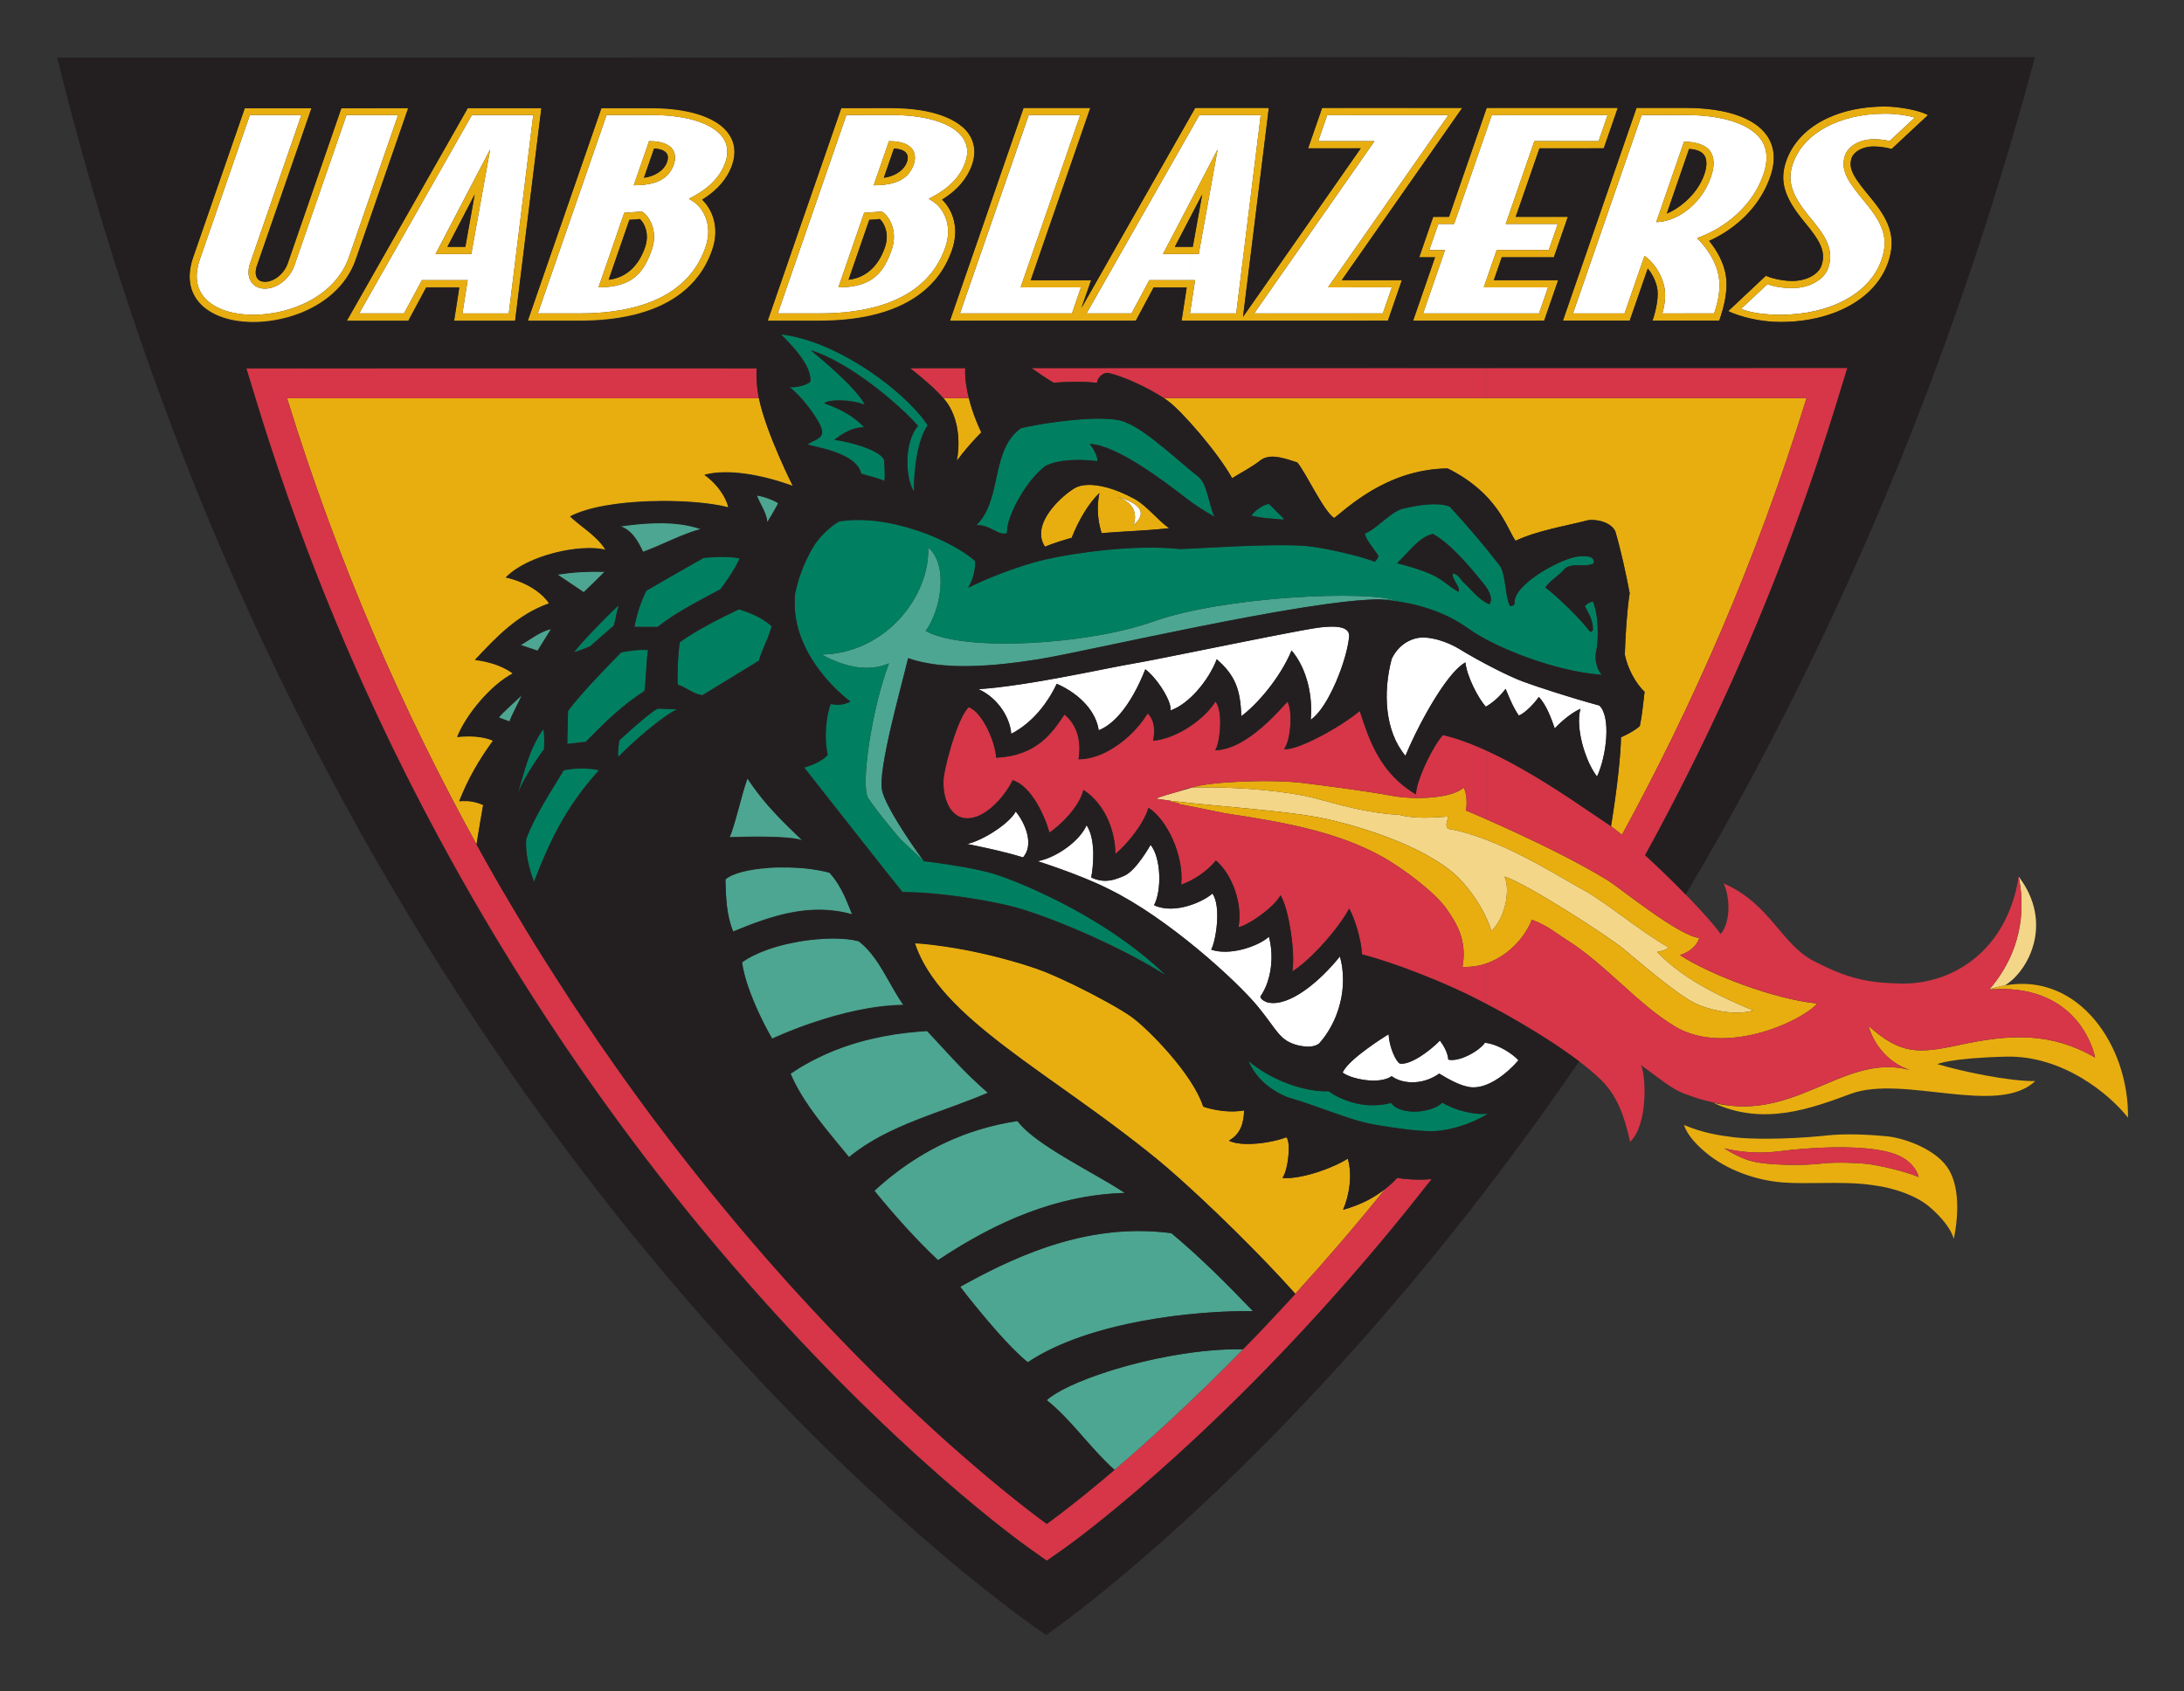 <?xml version="1.0" encoding="UTF-8" standalone="no"?>
<svg xmlns:dc="http://purl.org/dc/elements/1.1/" xmlns:cc="http://creativecommons.org/ns#" xmlns:rdf="http://www.w3.org/1999/02/22-rdf-syntax-ns#" xmlns:svg="http://www.w3.org/2000/svg" xmlns="http://www.w3.org/2000/svg" version="1.1" id="svg17185" width='359.334px' height='278.292px' viewBox="0 0 382 295.846">
  <rect x="0" y="0" width="382" height="295.846" fill="#333333" stroke="none"/>
  <g id="g17187" transform="matrix(.552 0 0 .552 10 10)">
    <g id="g17189" fill="#fff">
      <path id="path17191" d="m316.73 198.55c-4.729 9.91-11.203 14.231-14.428 15.864-.356-5.194-4.34-11.455-10.389-14.15 15.8-1.023 40.921-6.759 49.09-8.112 8.188-1.348 52.908-10.81 59.4-11.468 3.01-.308 9.326-.9 8.969 3-.684 7.33-6.553 22.497-12.166 26.28.682-7.195-1.054-16.07-6.073-21.956-3.671 8.879-11.263 17.417-15.931 20.817-.261-8.514-1.973-12.961-7.788-18.03-2.685 7.02-9.07 14.354-14.65 16.215.506-2.885-4.442-10.451-7.984-13.03-4.539 11.452-10.03 17.531-14.768 19.305-.771-5.58-5.493-11.268-13.285-14.727" />
      <path id="path17193" d="m487.92 227.97c-3.803-4.942-6.882-15.489-5.253-21.465-2.819 1.224-6.159 4.075-8.144 6.211-1.031-3.036-2.722-7.638-5.06-9.963-1.32 1.957-4.265 5.073-6.313 5.892-1.605-2.203-3.103-5.769-4.198-8.484-1.345 1.878-3.696 4.211-6.273 5.677-2.404-2.697-5.961-9.49-6.471-14.05-6.684 3.745-16.17 22.522-18.986 29.606-6.625-7.897-7.123-20.287-4.361-30.675.974-2.206 3.31-5.42 7.599-6.527 4.289-1.11 10.578 1.36 13.666 3.254 6.288 3.882 15.569 8.658 20.278 10.409 4.712 1.759 16.214 5.455 24.267 7.621 3.72 3.563 2.317 15.909-.751 22.495" />
      <path id="path17195" d="m448.54 326.47c-3.431-.1-7.695-2.593-10.625-4.361-5.633 3.95-12.03 3.139-15.05.823-4.154 2.918-13.506.655-15.53-1.174 1.807-4.059 12.1-10.615 14.547-12.13.197 3.969 2.27 8.689 3.605 9.309 3.344.53 9.481-4.04 12.65-7.316 1.301 1.747 2.513 3.949 2.662 6.06 3.59.832 9.943-2.851 11.6-5.362 4.482.543 8.932 3.689 10.625 5.579-3.474 4.079-9.328 8.729-14.48 8.57" />
      <path id="path17197" d="m399.82 312.61c-1.735 1.266-4.156 1.052-6.353.617-6.273-1.518-6.602-4.554-13.09-12.457-6.485-7.897-28.398-28.02-47.17-37.15-8.848-4.52-22.555-8.838-22.555-8.838 6.118-1.143 13.462-6.567 15.509-11.398 3.06 4.511 2.112 13.314 1.476 16.569 4.155 1.88 7.213.912 10.539-.57 3.806-1.695 8.269-9.769 8.269-9.769 3.329 4 3.613 14.452 1.102 19.13 6.642 3.087 15.841-1.253 18.504-3.699 2.901 4.112 1.051 15.254-.399 17.773 5.941 2.078 15.07-1.108 18.303-4.1 1.617 6.04.924 13.637-2.704 18.967.071 1.185 2.312 1.861 2.312 1.861 6.795 1.577 16.59-6.694 22.88-14.567 2.701 9.59-.281 20.601-6.624 27.631" />
      <path id="path17199" d="m306.04 253.58c-5.764-1.793-11.968-3.075-17.756-4.266 4.383-.82 13.11-6.094 15.444-10.273 3.055 3.735 5.877 10.521 2.312 14.539" />
      <path id="path17201" d="m91.68 18.338l-16.504 47.673c-1.441 4.19-5.475 7.353-9.347 7.353-1.809 0-3.35-.72-4.25-2.01-1.092-1.534-1.255-3.696-.432-6.084l16.232-46.929h-16.321c-2.071 5.938-15.845 45.74-15.845 45.74-1.557 4.529-1.275 8.36.859 11.347 2.794 3.95 8.692 6.208 16.1 6.208 11.531 0 25.943-5.724 30.29-18.311l15.56-44.984h-16.351" />
      <path id="path17203" d="m131.42 18.338l-2.885 5.05v22.417l8.668-16.586-5.985 33.18h-2.684v8.274h1.542l-1.542 9.751v.791h14.569l7.745-62.871h-19.428zm-2.885 5.05l-32.846 57.823h14.211l5.68-10.542h12.955v-8.274h-8.642l8.642-16.59v-22.417m0 57.03v.791h-.111l.111-.791" />
      <path id="path17205" d="m189.26 77.08c7.148-3.1 13.195-8.297 16.15-16.798 2.771-8.04-1.673-13.1-3.63-14.36l-1.585-1.049 1.673-.909c5.06-2.775 8.381-6.375 9.877-10.691 1.013-2.946.748-5.578-.837-7.804-3.147-4.4-11-6.985-21.644-7.135v8.337c3.404.3 4.971 1.47 5.693 2.481.93 1.285 1.079 2.996.458 4.791-.902 2.63-2.655 4.741-6.151 5.843v37.29m-1.01-58.746h-7.925v30.932l4.931-.343.351.229c1.782 1.146 4.95 5.735 2.813 11.875-1.695 4.908-3.913 8.458-8.095 10.349v8.459c3.055-.632 6.072-1.526 8.937-2.754v-37.29c-1.743.53-3.896.822-6.561.822l4.841-14c.617 0 1.19.025 1.719.065v-8.337h-1.01m-7.925-0h-6.242l-21.79 62.871h13.421c4.641 0 9.679-.348 14.611-1.371v-8.459c-2.285 1.023-5.124 1.565-8.799 1.565l8.158-23.626.641-.049v-30.931" />
      <path id="path17207" d="m277.78 45.926l-1.581-1.049 1.673-.909c5.06-2.775 8.383-6.375 9.878-10.691 1.036-2.946.747-5.578-.835-7.804-3.125-4.4-10.997-6.985-21.669-7.135v8.337c3.427.3 4.992 1.47 5.698 2.481.942 1.285 1.101 2.996.484 4.791-.921 2.63-2.664 4.741-6.182 5.843v37.29c7.17-3.1 13.217-8.297 16.17-16.798 2.777-8.04-1.67-13.1-3.633-14.359m-12.533-27.588h-.974-7.937v30.932l4.926-.343.375.229c1.759 1.146 4.905 5.735 2.795 11.875-1.693 4.908-3.917 8.458-8.096 10.349v8.459c3.059-.632 6.071-1.526 8.911-2.754v-37.29c-1.712.53-3.875.822-6.531.822l4.836-14c.615 0 1.184.025 1.695.065v-8.338m-8.911 0h-6.27l-21.737 62.871h13.4c4.641 0 9.678-.348 14.607-1.371v-8.459c-2.289 1.023-5.132 1.565-8.803 1.565l8.163-23.626.641-.049v-30.931z" />
      <path id="path17209" d="m321.55 81.21l2.85-8.266h-19.12l18.89-54.606h-16.32l-21.79 62.872z" />
      <path id="path17211" d="m361.92 18.338l-2.86 5.059v22.406l8.644-16.586-5.985 33.18h-2.658v8.274h1.512l-1.512 9.744v.798h14.536l7.769-62.871h-19.446m-2.861 5.058l-32.896 57.812h14.263l5.629-10.542h13v-8.274h-8.674l8.674-16.59v-22.406m0 57.01v.798h-.136l.136-.798" />
      <path id="path17213" d="m420.05 81.21l2.86-8.266h-20.22l38.15-54.606h-38.4l-2.86 8.273h17.83l-38.13 54.599z" />
      <path id="path17215" d="m488.43 26.611l2.85-8.273h-36.69l-11.95 34.518h-5l-2.87 8.274h4.99l-6.95 20.08h36.74l2.85-8.266h-20.36l4.08-11.814h16.51l2.86-8.274h-16.5l9.07-26.25z" />
      <path id="path17217" d="m520.76 58.56l-1.119-1.216 1.518-.617c3.47-1.351 15.07-6.802 19.513-19.645 1.515-4.389 1.232-8.109-.856-11.04-3.5-4.895-12.166-7.701-23.811-7.701h-.242v8.447c3.44.04 6.609 1.031 7.95 2.925 1.399 1.985 1.537 4.741.324 8.194-1.688 4.961-4.834 8.701-8.274 11.125v32.18h9.271c1.273-3.845 2.327-8.289 1.228-12.776-1.093-4.68-4.224-8.462-5.502-9.872m-4.997-40.22h-13.706l-21.751 62.871h16.342l6.313-18.234c2.621 1.751 5.15 5.301 6.162 9.226.665 2.744.462 5.601-.504 9.01h7.145v-32.18c-3.037 2.134-6.313 3.232-9.08 3.232l8.803-25.487.281.012v-8.448" />
      <path id="path17219" d="m575.57 26.01c2.18 0 3.607.218 5.058.571l7.972-7.438c-2.58-.758-6.06-1.229-9.446-1.229-14.384 0-25.824 6.178-29.14 15.776-1.899 5.463-.534 9.87 5.209 16.875 4.795 5.74 8.02 10.258 5.985 16.204-1.317 3.782-6.02 6.422-11.416 6.422-2.998 0-5.792-.469-7.855-1.264l-8.409 7.854c3.349 1.253 7.397 1.847 12.547 1.847 15.748 0 28.29-6.787 31.94-17.298 2.25-6.483.973-10.955-5.193-18.386-4.686-5.7-8.05-9.815-6.333-14.78 1.033-3.034 4.774-5.154 9.09-5.154" />
      <path id="path17221" d="m341.06 148.26c7.348-6.124-5.257-8.919-5.257-8.919 8.05 2.579 5.257 8.919 5.257 8.919" />
    </g>
    <g id="g17223" fill="#f3d687">
      <path id="path17225" d="m612.27 295.43c1.652-.546 3.279-.957 4.884-1.242 7.438-4.494 15.597-19.775 4.379-34.486 1.542 7.58 2.509 21.936-9.263 35.728" />
      <path id="path17227" d="m444.91 260.99c5.195 5.629 8.23 11.661 9.573 16 5.04-5.209 5.779-13.927 4.107-17.305 6.804 2.046 32.963 18.949 37.711 22.899 4.752 3.956 16.351 13.937 22.05 16.923 4.819 2.526 13.425 4.361 19.1 2.617-15.685-6.447-24.07-12.01-30.492-18.536 1.3-.285 2.419-.427 3.695-1.415-9.68-5.537-19.623-14.238-27.365-18.429-7.749-4.202-26.733-16.56-42.502-19.18-1.215-1.05-.162-2.683.014-3.904-4.778.316-10.359.805-15.466-.522-13.286-.783-24.2-4.948-30.27-6.084-5.677-1.071-18.263-2.957-35.467-2.588-.352.147-1.672.518-3.261.957-3.162.902-7.541 2.127-8.135 2.585 1.324.209 2.819.423 4.401.627 14.345 1.818 37.932 3.147 49.877 5.856 14.01 3.178 33.723 10.01 42.44 19.492" />
    </g>
    <g id="g17229" fill="#e8ae10">
      <path id="path17231" d="m598.78 351.61c-4.23-5.88-13.907-9.145-19.1-9.627-5.238-.482-12.562-.945-19.25-.229l-1.384.15v3.718c9.247-.406 19.888-.024 25.438 2.962 2.414 1.304 4.707 3.616 5.388 6.352-4.711-2.036-12.985-3.735-15.508-4.086-2.465-.342-10.499-.808-15.318-.214v6.162c5.591-.067 11.377-.09 16.677.744 6.426.82 13.468 3.328 17.556 6.827 4.088 3.483 6.819 7.099 7.702 10.14 1.54-7.592 1.909-17.17-2.199-22.899m-39.736-9.705c-11.839 1.142-22.745 1-27.635.418-5.06-.62-9.941-1.419-15.949-3.906 1.145 3.342 4.094 6.413 7.28 9.02 6.251 5.125 15.358 8.536 24.07 9.185 3.787.288 7.963.221 12.234.177v-6.162l-.197.024c-4.819.62-16.61.62-21.958-.795-2.723-.712-5.895-2.281-8.685-4.062 5.06 1.206 10.907 1.782 17.572.933 3.15-.415 7.969-.893 13.269-1.112v-3.72" />
      <path id="path17233" d="m656.16 336.09c.355-22.573-15.482-46.15-39.01-41.906-1.604.285-3.231.696-4.884 1.242.661-.057 1.214-.016 1.824-.057 27.547-1.197 31.667 21.668 31.667 21.668-14.09-8.08-26.912-7.489-43.26-3.93-12.982 2.815-18.504 2.871-28.576-6.114 2.192 7.289 7.388 12.06 13.11 13.998-19.274-5.232-34.01 13.78-56.822 11.319-1.783-.188-3.59-.469-5.479-.946 15.931 7.572 31.372 1.686 43.583-2.827 16.586-6.135 46.64 7.246 58.44-4.04-8.696.043-23.03-3.037-30.98-5.373 0 0 3.827-1.913 21.695-2.375 17.887-.461 32.762 11.773 38.695 19.337" />
      <path id="path17235" d="m520.34 279.13c-6.399-.517-25.452-16.03-28.793-18.1-17.25-10.669-45.23-22.319-45.23-22.319.569-1.727.305-5.985-.707-7.194-3.342 3.265-14.956 4.02-22.88 2.541-7.917-1.501-21.806-3.249-27.613-3.983-10.321-1.333-30.01-.471-35.534 1.395 17.205-.368 29.791 1.517 35.467 2.588 6.072 1.136 16.986 5.301 30.27 6.084 5.107 1.328 10.688.838 15.466.522-.176 1.221-1.229 2.854-.014 3.904 15.769 2.618 34.753 14.976 42.502 19.18 7.743 4.19 17.686 12.892 27.365 18.429-1.275.987-2.395 1.13-3.695 1.415 6.427 6.53 14.808 12.09 30.492 18.536-5.671 1.744-14.277-.09-19.1-2.617-5.695-2.986-17.293-12.967-22.05-16.923-4.748-3.95-30.908-20.853-37.711-22.899 1.671 3.378.93 12.1-4.107 17.305-1.343-4.344-4.378-10.375-9.573-16-8.717-9.484-28.425-16.314-42.44-19.492-11.945-2.708-35.532-4.04-49.877-5.856.592.724 2.506.365 3.126 1.101.881.178 10.672 2.078 14.238 2.861 17.06 2.628 35.11 5.427 50.38 14.03 6.948 4.03 16.229 11.143 19.775 16.08 3.519 4.942 6.712 10.42 5.195 18.58 10.997.562 19.314-7.977 21.982-14.938 5.294 2.035 7.431 4.126 11.06 6.403 11.969 7.448 22.59 20.451 34.3 27.434 16.256 9.727 40.722-2.035 45.04-7.277-13.801-1.392-33.929-9.14-43.476-15.33 3.125-1.033 5.327-2.894 6.137-5.452" />
      <path id="path17237" d="m339.56 150.24c4.03-.229 8.276-.501 12.768-.975-3.662-2.616-7.246-7.273-10.963-9.292-.593-.33-1.214-.635-1.805-.921v1.565c2.996 1.38 6.01 3.885 1.497 7.641 0 0 1.74-3.944-1.497-6.895v8.877m-8.623.594c2.751-.253 5.633-.419 8.623-.594v-8.878c-.854-.77-2.065-1.482-3.76-2.024 0 0 1.894.415 3.76 1.278v-1.565c-7.836-3.871-13.991-4.33-17.13-2.519-2.819 1.627-9.95 7.557-10.633 13.585v1.82c.134 1.074.513 2.145 1.189 3.185 0 0 2.901-1.266 7.835-2.655.178-.061.418-.073.611-.128 2.16-5.475 5.35-10.989 8.805-14.23-.903 4.248-.594 8.566.702 12.725" />
      <path id="path17239" d="m407.44 365.27c2.114-4.744 2.971-11.287 1.521-16.204-6.25 3.771-15.907 6.626-20.725 6.099 1.757-2.241 2.818-11.25 1.251-12.894-4.398 1.75-14.06 3.178-18.213 1.086 3.873-2.182 4.728-5.877 4.818-9.594-6.648 1.164-12.961-1.208-12.961-1.208-3.366-10.433-17.291-24.371-22.307-28.14-4.533-3.413-18.967-11.01-27.852-14.576-8.01-3.174-25.989-8.115-41.21-9.118 7.918 24.09 43.01 40.901 76.77 68.52 8.112 6.629 27.25 24.25 43.799 42.649 9.152-10.04 18.721-21.12 28.509-33.24-3.979 3.159-8.532 5.269-13.397 6.615" />
      <path id="path17241" d="m132.87 249.43c.68-4.156 1.34-8.283 2.111-12.531-1.961-.783-4.158-1.519-7.576-1.178 2.732-7.05 6.409-13.318 10.717-19.19-3.035-1.341-7.299-1.626-11.375-1.17 2.923-7.286 10.806-16.564 17.645-20.11-3.059-2.327-7.59-3.794-12-4.305 6.641-7.06 13.507-14.439 23.493-17.898-2.862-4.214-8.274-7.05-13.729-8.229 6.859-7.07 23.672-10.721 31.617-8.753-2.887-4.568-7.305-6.909-11.237-10.577 11.237-5.938 38.654-5.871 50.13-2.869-.901-3.786-4.047-7.832-7.566-10.315 7.388-1.936 17.908-.133 28.01 3.535v-.012c0 0-8.476-16.852-10.741-27.754h-149.52c16.346 53.12 37.29 100.21 60.02 141.36" />
      <path id="path17243" d="m495.82 246.44c22.11-40.462 42.526-86.49 58.48-138.38h-203.6c.38.248.771.501 1.108.753 4.521 3.268 15.926 16.398 20.495 24.589 3.175-1.973 6.182-3.426 9.202-5.831 2.728-1.7 5.807-1.071 11.457.866 2.816 3.398 8.257 15.313 11.644 17.59 3.254-2.237 16.282-15.527 35.973-15.709 16.17 8.04 18.764 19.16 21.536 22.924 7.241-3.329 15.487-4.571 23.1-6.528 3.7-.359 7.486 1.179 8.519 3.617 1.826 6.258 3.277 12.932 4.528 19.532-.897 5.969-1.339 13.255-1.536 19.492.945 4.435 3.3 8.901 6.268 11.785-.506 3.811-.743 7.264-1.494 10.731-.569.961-5.171 3.447-5.98 3.614-.071 5.062-1.063 15.395-3.171 28.25 1.033.747 2.214 1.673 3.475 2.708" />
      <path id="path17245" d="m281.35 108.67c6.296 7.916 3.68 19.269 3.68 19.269 1.952-2.728 5.721-7.084 7.785-9.06-1.273-2.625-2.887-6.55-3.938-10.824h-8.06c.177.203.378.419.529.611" />
      <path id="path17247" d="m111.24 16.06h-21.19l-13.901 40.25v6.961l15.53-44.933h16.351l-15.56 44.984c-2.684 7.706-9.108 12.86-16.321 15.669v2.42c8.095-2.966 15.448-8.646 18.457-17.333l16.632-48.02m-35.09 12.879v-6.973l1.229-3.629h-1.229v-2.277h4.442l-4.442 12.879m0 27.37l-3.108 8.957c-1.144 3.266-4.312 5.823-7.213 5.823-.745 0-1.785-.181-2.4-1.063-.661-.9-.7-2.359-.126-4.02l12.847-37.07v-6.973l-15 43.3c-.823 2.388-.66 4.55.432 6.084.9 1.292 2.441 2.01 4.25 2.01 3.873 0 7.906-3.162 9.347-7.353l.974-2.74v-6.96m0-40.25v2.277h-15.09c-2.071 5.938-15.845 45.74-15.845 45.74-1.557 4.529-1.275 8.36.859 11.347 2.794 3.95 8.692 6.208 16.1 6.208 4.49 0 9.373-.853 13.974-2.642v2.42c-4.627 1.691-9.513 2.514-13.974 2.514-8.16 0-14.713-2.621-17.951-7.176-2.554-3.578-2.948-8.217-1.141-13.428l16.359-47.26h16.707z" />
      <path id="path17249" d="m130.09 16.06l-6.818 12.02v4.601l8.143-14.345h19.429l-7.745 62.871h-14.68l1.653-10.542h-6.8v2.277h4.134l-1.644 10.55h19.338l8.321-67.43h-23.331m-6.819 12.02l-31.524 55.41h19.516l5.653-10.55h6.355v-2.277h-7.697l-5.68 10.542h-14.21l27.587-48.53v-4.602" />
      <path id="path17251" d="m131.22 62.39l5.985-33.18-9.214 17.674v4.91l4.312-8.306-2.972 16.624h-1.34v2.275h3.229m-3.229-15.503l-8.096 15.503h8.096v-2.275h-4.337l4.337-8.318v-4.91" />
      <path id="path17253" d="m188.25 16.06h-5.921v2.277h5.921c11.172 0 19.421 2.594 22.656 7.135 1.584 2.226 1.85 4.857.837 7.804-1.497 4.316-4.817 7.916-9.877 10.691l-1.673.909 1.585 1.049c1.957 1.256 6.4 6.316 3.63 14.36-3.851 11.141-13.05 16.619-23.08 19.1v2.339c10.871-2.56 20.963-8.431 25.23-20.696 2.538-7.314-.171-13.08-3.163-15.926 4.776-2.938 7.966-6.65 9.508-11.08 1.253-3.645.862-7.06-1.146-9.871-3.651-5.148-12.581-8.096-24.507-8.096m-5.922 0h-9.878l-23.344 67.43h16.608c5.261 0 11.05-.455 16.614-1.768v-2.339c-5.546 1.365-11.353 1.822-16.614 1.822h-13.421l21.79-62.871h8.245v-2.277" />
      <path id="path17255" d="m189.72 39.616c3.208-1.126 4.817-3.163 5.691-5.668.621-1.795.472-3.506-.458-4.791-.68-.966-2.135-2.075-5.233-2.423v2.253c1.627.183 2.818.684 3.388 1.483.616.872.418 1.964.154 2.723-.55 1.601-1.826 2.941-3.542 3.854v2.569m-2.179-13.01l-4.841 14c2.93 0 5.238-.352 7.02-.997v-2.569c-1.104.596-2.404 1-3.782 1.177l3.213-9.284c.19 0 .392.016.569.046v-2.253c-.637-.082-1.366-.122-2.18-.122" />
      <path id="path17257" d="m185.6 49.16l-.351-.229-4.444.312v3.794l.506-1.473c1.032-.044 2.357-.146 3.343-.265 1.165 1.044 3.211 4.375 1.606 8.992-1.214 3.503-3.076 6.187-5.455 7.926v2.925c3.875-1.933 5.985-5.399 7.609-10.11 2.136-6.139-1.032-10.728-2.814-11.875m-4.795.083l-1.127.08-8.158 23.626c3.937 0 6.924-.62 9.286-1.807v-2.925c-1.759 1.289-3.784 2.066-6.05 2.328l6.05-17.507v-3.795z" />
      <path id="path17259" d="m280.4 45.1c4.776-2.938 7.97-6.65 9.507-11.08 1.254-3.645.859-7.06-1.146-9.871-3.649-5.146-12.585-8.095-24.489-8.095h-5.938v2.277h5.938c11.156 0 19.409 2.594 22.643 7.135 1.582 2.226 1.871 4.857.835 7.804-1.495 4.316-4.819 7.916-9.878 10.691l-1.673.909 1.581 1.049c1.962 1.256 6.41 6.316 3.634 14.36-3.851 11.141-13.07 16.619-23.08 19.1v2.339c10.868-2.56 20.971-8.431 25.21-20.696 2.529-7.315-.155-13.08-3.148-15.927m-22.06-29.04h-9.879l-23.336 67.43h16.608c5.277 0 11.04-.455 16.607-1.768v-2.339c-5.542 1.365-11.33 1.822-16.607 1.822h-13.4l21.737-62.871h8.27v-2.277" />
      <path id="path17261" d="m265.73 39.616c3.219-1.126 4.838-3.163 5.7-5.668.617-1.795.458-3.506-.484-4.791-.663-.966-2.11-2.075-5.216-2.423v2.253c1.628.183 2.794.684 3.362 1.483.642.872.443 1.964.18 2.723-.551 1.601-1.826 2.941-3.542 3.854v2.569m-2.177-13.01l-4.836 14c2.922 0 5.21-.352 7.01-.997v-2.569c-1.104.596-2.396 1-3.787 1.177l3.213-9.284c.203 0 .403.016.574.046v-2.253c-.641-.082-1.36-.122-2.177-.122" />
      <path id="path17263" d="m261.64 49.16l-.375-.229-4.444.312v3.794l.505-1.473c1.036-.044 2.353-.146 3.326-.265 1.182 1.044 3.236 4.375 1.623 8.992-1.206 3.503-3.059 6.187-5.454 7.938v2.913c3.87-1.933 5.985-5.399 7.614-10.11 2.11-6.139-1.036-10.728-2.795-11.875m-4.819.083l-1.123.08-8.163 23.626c3.915 0 6.935-.62 9.286-1.807v-2.913c-1.743 1.277-3.784 2.054-6.05 2.315l6.05-17.507v-3.794" />
      <path id="path17265" d="m361.72 62.39l5.985-33.18-9.219 17.674v4.91l4.333-8.306-2.984 16.624h-1.348v2.275h3.233m-3.234-15.503l-8.099 15.503h8.099v-2.275h-4.333l4.333-8.318v-4.91" />
      <path id="path17267" d="m445.21 16.06h-35.16v2.277h30.786l-30.786 44.06v3.965l35.16-50.3m-35.16 12.815v-2.267h7.353l-7.353 10.536v-3.98l2.997-4.289h-2.997m0 54.618h11.622l4.418-12.827h-16.04v2.277h12.854l-2.861 8.265h-9.993v2.285m0-67.43h-9.235l-4.447 12.816h13.682v-2.267h-10.47l2.861-8.272h7.609v-2.277m0 17.11l-29.738 42.572v3.978l29.738-42.57v-3.98m-29.739 12.154v-18.559l1.052-8.423h-1.052v-2.277h3.604l-3.604 29.26m0 38.17h29.738v-2.285h-29.738v2.285m29.739-12.828v2.277h-7.365l7.365-10.551v3.965l-2.985 4.309h2.985m-29.739 5.072l-4.562 6.531 4.562-36.949v-18.559l-6.717 54.45h-14.672l1.648-10.542h-6.795v2.277h4.134l-1.627 10.55h24.03v-2.285h-1.036l1.036-1.493v-3.978m-0-59.677v2.277h-18.393l-8.144 14.357v-4.626l6.819-12.01h19.718m-26.536 12.01l-29.22 51.36 3.06-8.768h-19.14l18.876-54.606h-21.15l-.967 2.818v6.933l2.6-7.474h16.322l-18.885 54.606h19.12l-2.856 8.265h-16.301v2.285h36.543l5.653-10.55h6.336v-2.277h-7.721l-5.629 10.542h-14.263l27.613-48.51v-4.625m-48.532-9.191l-22.374 64.61h22.374v-2.285h-19.19l19.19-55.4v-6.933" />
      <path id="path17269" d="m462.07 63.41h12.171l4.44-12.825h-16.52l7.523-21.705h20.369l4.451-12.816h-32.435v2.277h29.21l-2.85 8.272h-20.373l-5.99 17.335v8.91h13.423l-2.861 8.272h-10.562v2.28h.002m0 20.09h9.107l4.43-12.827h-13.537v2.277h10.338l-2.858 8.265h-7.48v2.285m-4.333-20.09h4.333v-2.279h-5.941l-4.086 11.816h10.03v-2.277h-6.841l2.508-7.26m4.333-47.34v2.277h-7.474l-11.955 34.518h-4.992l-2.878 8.272h4.998l-6.958 20.08h29.26v2.285h-32.422l6.949-20.09h-5.02l4.439-12.825h5l11.942-34.521h9.105m0 27.884l-3.075 8.91h3.075v-8.91" />
      <path id="path17271" d="m523.44 58.22c4.802-2.143 15.12-8.07 19.39-20.394 1.783-5.123 1.382-9.534-1.163-13.11-3.989-5.586-13.1-8.657-25.663-8.657h-5.06v2.277h5.06c11.645 0 20.311 2.806 23.811 7.701 2.089 2.936 2.372 6.656.856 11.04-4.444 12.842-16.04 18.294-19.513 19.645l-1.518.617 1.119 1.216c1.277 1.41 4.409 5.192 5.501 9.872 1.099 4.487.045 8.931-1.228 12.776h-14.09v2.285h15.708c1.495-4.328 3.132-10.242 1.831-15.587-.987-4.181-3.387-7.672-5.04-9.683m-12.495-42.16h-10.511l-23.328 67.43h21.17l5.717-16.516c1.121 1.336 2.292 3.3 2.901 5.764.664 2.696-.13 7.06-1.4 10.752h5.448v-2.285h-2.327c.967-3.407 1.169-6.264.504-9.01-1.012-3.925-3.541-7.475-6.162-9.226l-6.313 18.234h-16.341l21.751-62.871h8.888v-2.277" />
      <path id="path17273" d="m523.72 29.71c-1.285-1.794-4.183-2.778-7.42-2.913v4.605l.794-2.309c1.764.087 3.76.519 4.772 1.941 1.19 1.676.692 4.253.048 6.14-1.19 3.415-3.348 6.201-5.614 8.284v3.188c3.237-2.433 6.136-6.04 7.744-10.742 1.213-3.453 1.075-6.209-.324-8.194m-7.42-2.912c-.288-.012-.546-.024-.811-.024l-8.803 25.487c2.93 0 6.423-1.228 9.614-3.615v-3.188c-2.242 2.064-4.592 3.452-6.265 4.1l6.265-18.16v-4.604" />
      <path id="path17275" d="m575.57 28.3c2.225 0 4.153.392 5.703.798l11.498-10.728c-2.241-1.415-9.04-2.735-13.618-2.735-6.862 0-13.02 1.287-18.08 3.628v2.612c4.972-2.532 11.175-3.953 18.08-3.953 3.389 0 6.866.472 9.446 1.229l-7.972 7.438c-1.45-.354-2.877-.571-5.058-.571-4.311 0-8.05 2.12-9.09 5.156-1.715 4.965 1.648 9.08 6.333 14.78 6.166 7.431 7.443 11.902 5.193 18.386-2.376 6.865-8.554 12.151-16.938 14.99v2.387c9.416-3.01 16.408-8.891 19.07-16.622 2.837-8.188.114-13.749-5.562-20.593-4.911-5.96-7.222-8.98-5.97-12.586.643-1.793 3.215-3.616 6.956-3.616m-14.496 38.807v-7.757c.876 2.345 1.056 4.743.131 7.428l-.131.329m0-47.844c-6.471 2.992-11.131 7.705-13.219 13.689-2.161 6.288-.645 11.446 5.61 19.07 5.103 6.104 7.103 9.573 5.584 14.01-1.01 2.877-4.817 4.889-9.26 4.889-2.998 0-6.536-.808-8.361-1.651l-11.95 11.214c3.937 1.851 10.25 3.444 16.594 3.444 5.413 0 10.487-.783 15-2.214v-2.387c-4.447 1.497-9.549 2.308-15 2.308-5.15 0-9.198-.593-12.547-1.847l8.409-7.854c2.063.795 4.858 1.264 7.855 1.264 5.257 0 9.83-2.486 11.285-6.093v-7.757c-1.075-2.854-3.234-5.629-5.854-8.775-5.743-7.01-7.108-11.413-5.209-16.875 1.731-4.998 5.651-9.07 11.06-11.823v-2.614" />
    </g>
    <g id="g17277" fill="#d63647">
      <path id="path17279" d="m424.64 355.15c-1.202 1.29-2.458 2.462-3.806 3.507-9.788 12.12-19.357 23.2-28.509 33.24-.067.082-.154.176-.218.271-2.731 2.958-5.392 5.843-8.01 8.609-.174.175-.307.333-.485.499-2.633 2.808-5.254 5.534-7.832 8.159 0 .012 0 .012-.022.043-36.08 36.9-62.19 55.31-62.19 55.31 0 0-.135-.111-.38-.281-.086-.052-.154-.111-.282-.189-.2-.166-.485-.368-.841-.62-.219-.163-.435-.325-.7-.53-.354-.265-.777-.569-1.213-.914-.331-.245-.616-.451-.988-.732-.77-.592-1.612-1.24-2.569-1.997-.491-.361-1.01-.793-1.542-1.212-.592-.459-1.197-.928-1.829-1.446-.66-.518-1.32-1.056-2.025-1.63-.613-.506-1.253-1.012-1.914-1.553-.786-.648-1.581-1.296-2.441-2.01-.618-.493-1.253-1.05-1.894-1.582-1.784-1.504-3.696-3.125-5.697-4.862-.592-.517-1.186-1.01-1.777-1.553-1.151-.976-2.333-2.025-3.508-3.084-.718-.62-1.403-1.24-2.133-1.883-1.255-1.12-2.507-2.27-3.823-3.456-.685-.644-1.409-1.3-2.111-1.961-4.601-4.246-9.552-8.926-14.741-14.02-.728-.72-1.479-1.432-2.221-2.166-1.562-1.566-3.175-3.19-4.8-4.822-.81-.816-1.604-1.645-2.446-2.487-1.673-1.724-3.361-3.45-5.076-5.254-.555-.576-1.102-1.17-1.671-1.738-3.68-3.867-7.421-7.915-11.266-12.144-.53-.59-1.057-1.154-1.605-1.751-1.78-1.997-3.634-4.072-5.46-6.147-.897-1.031-1.823-2.059-2.728-3.118-1.821-2.087-3.647-4.207-5.494-6.377-.885-1.044-1.783-2.127-2.688-3.179-6.18-7.353-12.492-15.15-18.86-23.378-.988-1.287-2-2.553-2.965-3.846-1.854-2.411-3.697-4.851-5.55-7.332-1.074-1.46-2.152-2.938-3.253-4.419-1.821-2.511-3.692-5.04-5.518-7.614-.995-1.388-2.01-2.823-2.992-4.233-3.416-4.835-6.823-9.816-10.21-14.904-1.123-1.645-2.222-3.272-3.302-4.94-1.711-2.599-3.429-5.258-5.12-7.922-1.255-1.966-2.514-3.934-3.769-5.931-1.671-2.661-3.339-5.344-4.988-8.06-1.301-2.123-2.577-4.288-3.878-6.451-1.605-2.707-3.23-5.396-4.84-8.167-2.548-4.407-5.082-8.896-7.584-13.444v-.006c-22.73-41.16-43.677-88.24-60.02-141.36h149.52c-.04-.27-.13-.534-.17-.799-.489-2.695-.687-5.718-.599-8.766h-161.68l3.776 12.372c38.524 125.17 102.77 216.72 149.88 271.49 51.17 59.5 92.75 88.992 94.51 90.23l5.479 3.878 5.518-3.878c1.74-1.234 43.31-30.729 94.49-90.23 6.978-8.115 14.369-17.14 21.959-26.849-3.81.446-8.78.031-10.895-.365" />
      <path id="path17281" d="m584.49 348.58c-8.696-4.701-30.06-2.962-38.708-1.85-6.665.849-12.512.273-17.572-.933 2.79 1.782 5.962 3.35 8.685 4.062 5.349 1.415 17.14 1.415 21.958.795 4.815-.629 13-.152 15.516.19 2.523.351 10.796 2.051 15.508 4.086-.68-2.734-2.973-5.05-5.387-6.35" />
      <path id="path17283" d="m280.82 108.06h8.06c-.793-3.103-1.292-6.412-1.161-9.565h-17.496c4.779 3.723 8.538 7.173 10.601 9.565" />
      <path id="path17285" d="m614.09 295.37c-.61.119-1.256.175-1.824.057 11.772-13.792 10.806-28.15 9.263-35.728-3.697 23.648-21.14 34.27-37.446 33.89-10.8-.253-16.896-1.683-27.412-7.096-10.514-5.423-13.727-18.11-28.666-24.658 2.043 4.079 2.419 12.234-.929 16.05-3.321-4.817-14.321-16.223-23.912-25.01 22.576-41.02 43.784-88.42 60.28-142.01l3.802-12.372h-114.31v9.565h101.36c-15.95 51.895-36.37 97.92-58.48 138.38-1.261-1.035-2.441-1.961-3.476-2.707-.485-.341-.928-.681-1.358-.961-7.263-4.791-22.738-16.03-38.05-23.02v21.816c8.778 3.862 24.526 11.08 36.37 18.09.744.466 1.515.905 2.245 1.368.835.501 2.637 1.845 4.975 3.601 7.06 5.25 19 14.1 23.819 14.495-.81 2.558-3.01 4.419-6.135 5.452 9.546 6.19 29.675 13.938 43.476 15.33-4.313 5.242-28.779 17-45.04 7.277-9.554-5.692-18.414-15.382-27.833-22.804-.488-.383-.968-.784-1.471-1.154-1.633-1.241-3.305-2.416-4.996-3.476-3.629-2.276-5.767-4.368-11.06-6.403-2.01 5.237-7.202 11.372-14.353 13.827v12.902c6.186 3.25 13.467 7.421 20.242 11.817 6.183 4.03 11.902 8.244 15.931 12.13 6.202 6.03 7.895 13.887 9.324 19.729 5.705-5.561 5.04-20.959 3.433-24.25 5.387 3.617 9.708 7.838 14.806 9.361 3.874 1.529 8.627 2.676 13.537 3.441 22.812 2.461 37.548-16.551 56.822-11.319-5.718-1.942-10.915-6.709-13.11-13.998 10.07 8.985 15.593 8.929 28.576 6.114 16.346-3.559 29.17-4.15 43.26 3.93 0 .002-4.12-22.863-31.667-21.666m-161.16-196.87h-144.26c2.444 1.66 4.752 3.312 7.06 4.667 3.827-.319 9.917-.509 13.705.053.177-1.737 2.133-3.629 3.916-3.088 4.226.945 12.13 4.463 17.334 7.934h102.24v-9.566m0 121.26c-4.689-2.143-9.349-3.894-13.75-4.929-2.458 2.071-8.584 14.01-8.624 18.806-11.614-6.922-14.916-17.584-17.825-26.434-6.313 5.288-20.19 12.76-23.975 12.05 2.023-2.353 2.858-11.879 1.078-15-5.04 5.522-13.842 15.07-22.906 15.42 1.478-2.198 2.642-12.295.091-15.484-3.127 5.174-11.682 11.638-19.737 12.448.42-2.44.814-6.135-1.744-8.664-4.834 7.792-13.764 14.475-21.91 14.521.929-5.791-.432-10.865-4.463-14.195-4.049 6.04-8.884 13.06-21.671 13.689-.085-4.613-4.288-14.468-8.692-16.01-3.692 3.68-7.517 18.578-7.918 22.4-.553 5.503 1.736 13.448 8.298 12.788 5.696-.577 11.413-7.502 13.575-12.04 5.932 1.835 10.226 11.413 11.653 16.603 3.286-2.218 9.333-7.874 10.779-13.526 7.222 4.744 10.123 13.621 10.1 20.329 4.174-3.479 9.128-9.917 10.494-14.658 5.985 3.781 11.325 15.351 10.362 24.358 3.517-1.202 7.985-3.896 11-7.654 5.317 4.52 8.554 14 7.163 21.14 2.909-.506 11.254-6.191 13.317-10.124 2.661 4.113 4.748 18.522 3.76 24.12 5.743-3.505 14.656-13.562 17.997-19.894 1.759 3.106 3.855 9.759 4.048 14.495 10.779 2.846 24.44 8.361 33.09 12.531 1.914.921 4.088 2.01 6.4 3.241v-12.902c-2.353.842-4.907 1.253-7.63 1.111 1.517-8.16-1.676-13.638-5.195-18.58-3.547-4.937-12.827-12.04-19.775-16.08-15.274-8.599-33.32-11.397-50.38-14.03-3.566-.783-13.357-2.684-14.238-2.861-.62-.736-2.535-.377-3.126-1.101-1.582-.205-3.077-.418-4.401-.627.594-.458 4.973-1.683 8.135-2.585.404-.252 1.151-.53 3.261-.957 5.523-1.866 25.21-2.728 35.534-1.395 5.807.734 19.695 2.482 27.613 3.983 7.924 1.483 19.538.724 22.88-2.541 1.012 1.209 1.276 5.467.707 7.194 0 0 2.554 1.063 6.618 2.858v-21.816z" />
    </g>
    <g id="g17287" fill="#4da691">
      <path id="path17289" d="m375.75 409.48c-22.877-.489-54.4 9.06-62.21 16.11 7.741 6.104 13.663 15.1 21.493 22.1 10.65-9.08 24.69-21.819 40.72-38.21" />
      <path id="path17291" d="m147.19 202.09c-.525 1.578-3.451 6.84-3.846 8.397l-3.412-1.272c.796-1.309 6.207-5.938 7.258-7.125" />
      <path id="path17293" d="m156.51 181.15l-4.305 6.904-5.349-1.823c3.148-1.825 6.14-4.311 9.654-5.081" />
      <path id="path17295" d="m173.5 162.99c-1.821 1.814-4.568 4.566-6.664 6.518l-8.353-5.617c5.1-.783 9.39-1.037 15.02-.901" />
      <path id="path17297" d="m203.91 149.49c-6.25 1.691-12.13 5.02-18.266 7.222-1.254-2.676-3.25-6.788-7.164-8.08 7.825-1.185 17.726-1.873 25.43.862" />
      <path id="path17299" d="m221.68 138.82c2.336.231 5.942 1.749 6.802 2.476 0 0-1.339 2.549-3.455 5.985-.26-3-2.312-5.721-3.347-8.461" />
      <path id="path17301" d="m218.72 228.49c5.871 8.98 13.08 15.419 17.358 19.626-4.095-1.356-15.14-1.188-23.06-.98 1.323-2.214 4.158-14.598 5.698-18.646" />
      <path id="path17303" d="m244.72 258.39c4.071 4.513 5.657 9.608 7.174 13.214-13.335-3.806-25.81.506-37.683 5.432-2.131-5.01-2.333-10.919-2.468-16.551 4.51-4.048 22.14-5.096 32.977-2.095" />
      <path id="path17305" d="m253.99 280.13c6.267 4.748 9.238 13.148 14.14 20.18-19.556.205-41.577 10.688-41.577 10.688 0 0-8.03-13.61-9.551-24.23 9.488-6.822 29.04-8.921 36.988-6.634" />
      <path id="path17307" d="m275.63 308.56c6.312 6.728 12.436 13.829 19.278 19.591-14.546 6.329-31.29 9.919-44 20.389-6.716-8.257-14.541-16.961-18.523-26.485 12.667-8.623 28.05-12.7 43.25-13.495" />
      <path id="path17309" d="m304.27 337.12c5.637 7.673 24.781 16.578 34 22.801-21.414.596-40.844 9.09-59.17 21.29-6.688-6.279-13.926-14.345-20.17-22.02 13.218-12.21 28.425-19.559 45.34-22.07" />
      <path id="path17311" d="m286.13 389.63c20.263-11.304 42.18-20.223 66.92-16.961 9.131 7.63 17.337 15.839 25.853 24.722-17.796-.269-51.923 3.139-71.35 16.187-8.266-6.61-21.422-23.948-21.422-23.948" />
      <path id="path17313" d="m269.62 190.42c11.02 3.901 26.624 2.738 41.604.313 15.492-2.507 84.17-18.809 107.63-18.909 2.551-.001 4.549.151 5.895.558-9.109-3.604-55.18-1.497-77.51 6.496-20.48 7.305-59.768 9.76-72.05 2.965 4.755-6.377 7.412-20.786.819-26.443.521 15.512-13.512 33.525-33.794 33.929 7.98 4.328 15.29 5.439 21.361 2.787-5.409 14.08-9.105 38.815-6.581 42.74 2.792 4.302 10.255 13.06 10.255 13.06l7.348 6.842c0 0-11.721-15.969-13.199-22.358-1.496-6.394 6.096-32.937 8.226-41.964v-.012" />
    </g>
    <g id="g17315" fill="#008061">
      <path id="path17317" d="m177.95 173.57c-.577 1.897-1.525 6.451-1.525 6.451l-7.581 6.626c0 0-2.669 1.142-5.113 1.9 2.644-3.595 11.467-12.498 14.219-14.977" />
      <path id="path17319" d="m154.06 212.87c.486 2.088.194 6.4.194 6.4 0 0-6.857 9.131-8.689 15.15 2.361-7.326 3.784-15.15 8.495-21.552" />
      <path id="path17321" d="m160.51 225.9c3.403-.762 8.04-.778 11.195 0-11.02 12.137-15.931 23.324-20.6 35.33-1.599-4.04-2.857-9.273-2.481-13.571 2.724-7.324 7.838-15.1 11.886-21.754" />
      <path id="path17323" d="m161.87 207.13c4.158-5.902 16.831-18.58 16.831-18.58 0 0 4.974-1.102 8.511-.746-.554 3.214-.766 12.144-1.163 13.05-6.906 4.312-13.07 10.439-18.55 16.06l-5.873.648.244-10.44" />
      <path id="path17325" d="m178.13 216.43c0 0 9.349-8.694 12.144-10.06l6.242.188c-4.708 2.089-14.78 10.998-18.765 15.169-.175-2.265.379-5.301.379-5.301" />
      <path id="path17327" d="m186.68 169c5.743-3.395 18.17-10.408 18.17-10.408 0 0 7.504-.81 11.396.191-1.56 3.778-6.071 9.766-6.071 9.766-6.27 3.389-14.477 7.487-19.845 11.931h-7.434c.787-4.048 1.957-7.831 3.783-11.48" />
      <path id="path17329" d="m197.28 185.32c5.483-3.913 12.915-7.708 18.786-10.46 3.963 1.353 7 2.486 10.321 5.357-.917 3.783-3.144 7.581-4.048 10.972l-17.887 10.962c-2.883-.387-5.103-2.474-7.856-3.395-.086-4.53.024-8.728.684-13.436" />
      <path id="path17331" d="m453.38 334.82c-6.754 4.13-13.992 5.507-17.755 5.546-3.736.04-11.576-.876-18.917-2.225-7.395-1.34-17.605-5.949-26.714-8.502-5.676-2.238-10.205-6.182-12.537-11.562 8.531 7.161 19.38 9.925 25.404 9.609 4.226 2.977 11.512 5.851 19.829 3.747 2.815 3.969 12.607 3.313 16.235-.11 3.822 2.363 9.99 3.968 14.455 3.497" />
      <path id="path17333" d="m388.54 146.54c-3.545-.375-6.933-.398-10.162-1.289 1.359-1.818 3.719-3.438 5.582-3.695l4.76 4.72-.18.264" />
      <path id="path17335" d="m358.07 140c-4.723-3.597-21.603-17.06-30.912-17.488 0 0 2.49 3.075 2.49 5.479-6.273-.684-12.1-.553-16.306 1.422-5.608 3.775-12.673 15.832-12.385 21.397-2.793.949-5.058-2.652-9.704-2.568 8.273-7.927 4.337-23.754 14.15-30.707 5.349-1.349 27.761-5.01 33.661-1.581 6.229 2.375 17.448 13.11 22.638 17.06 2.909 2.534 3.301 9.582 5.06 12.619 0.0 0-3.997-2.079-8.689-5.629" />
      <path id="path17337" d="m271.45 137.54c-2.667-4.02-3.26-15.356 1.298-20.769-5.882-6.719-21.429-19.993-33.944-23.962 6.812 5.681 15.179 13.08 17.09 17.314-4.335-1.827-11.603-1.771-12.832-.502 5.788 1.956 10.147 4.791 12.63 7.594-3.628.042-6.467 1.741-9.435 3.979 3.362.383 14.366 2.894 15.792 6.455.027 2.196.378 4.677.05 6.55-2.616-1.023-4.691-1.481-7.31-2.238-1.556-7.094-16.15-8.588-17.05-9.359 2.971-1.74 5.3-2.04 4.505-4.836-.79-2.785-5.891-9.993-10.182-13.245 2.942.028 5.411-.73 6.574-1.743.553-4.668-4.969-10.736-9.366-15.05 17.88 2.04 39.487 18.15 46.569 28.873-3.293 4.635-4.394 13.938-4.394 20.934" />
      <path id="path17339" d="m487.63 188.32c.833-3.416.48-9.1.26-10.673-.196-1.584-.77-4.125-1.316-5.167-.966.254-1.87.59-2.509 1.535 1.272 2.351 2.64 4.537 2.554 7.396-.092.43-.486.6-.839.771-2.992-4.108-10.672-11.509-14.257-14.13 1.632-2.348 4.224-3.616 6.339-6.116 2.86-1.89 5.982-.055 8.998-1.51.529-2.792-3.479-2.315-4.776-2.222-4.977.352-20.903 8.771-20.286 14.883-.088.886-1.051.784-1.475.784-1.6-2.871-1.253-10.499-3.455-13.04-5.061-6.443-9.809-12.12-15.615-18.393-.537-.24-1.146-.415-1.829-.532v11.574c5.703 4.54 11.354 11.965 12.648 13.494.988 1.17 3.324 4.61 1.691 6.419-3.387-1.505-5.652-4.643-8.622-7.43-.569-.869-1.517-2.182-2.901-2.353-.553 1.655 2.724 4.605 1.759 5.812-1.673-.902-3.06-2.037-4.576-3.128v10.337c2.726 1.234 5.34 2.716 7.854 4.524 7.877 5.682 26.845 13.45 42.2 14.565-1.627-1.56-2.416-5.138-1.843-7.403m-48.21-46.41c-4.926-.921-12.433 1.047-12.433 1.047-3.962.497-8.974 6.708-12.626 7.976.064 1.831 4 6.274 4.332 7.243-.245.597-.725 1.379-1.208 1.719-5.107-2.01-15.575-4.269-20.457-4.867-9.772-1.173-33.773.617-41.32.831-14.219-1.577-33.487 1.21-42.592 3.305-8.298 1.897-18.747 6.06-24.45 8.911 1.696-2.837 2.264-5.881 2.202-8.388-7.127-6.594-27.811-15.318-43.18-12.587-2.818 1.633-6.142 4.847-7.925 7.701-2.886 4.756-4.77 9.639-5.946 15.09l-.062.872v4.263c.966 13.416 10.977 24.02 17.56 29.13-1.127.506-3.035 1.448-6.23.736-1.536 4.328-2.106 10.774-.945 16.13-1.541 1.842-4.948 3.356-7.459 4.02 0 0 23.829 30.411 31.15 39.475 11.18.062 25.299 2.316 34.1 4.431 8.803 2.094 31.861 10.989 49.42 22.02-20.223-19.569-48.848-30.562-55.07-32.34-6.226-1.785-16.982-3.397-21.693-3.872l-7.348-6.842c0 0-7.464-8.754-10.255-13.06-2.524-3.925 1.172-28.664 6.581-42.74-6.071 2.652-13.38 1.541-21.361-2.787 20.283-.404 34.32-18.417 33.794-33.929 6.593 5.657 3.936 20.07-.819 26.443 12.283 6.795 51.571 4.34 72.05-2.965 22.335-7.992 68.41-10.1 77.51-6.496-1.346-.407-3.343-.568-5.895-.558 7.21.517 14.167 1.922 20.569 4.808v-10.337c-1.12-.822-2.354-1.632-3.832-2.304-3.454-1.564-7.851-2.846-11.07-3.617 3.565-3.185 6.757-8.194 11.375-9.298 1.148.632 2.357 1.455 3.524 2.405v-11.576z" />
    </g>
    <g id="g17341" fill="#231f20">
      <path id="path17343" d="m362.82 43.495l-8.67 16.625h5.68z" />
      <path id="path17345" d="m186.26 60.29c1.605-4.616-.441-7.948-1.606-8.992-.986.119-2.311.221-3.343.265l-6.558 18.98c5.345-.607 9.416-4.181 11.507-10.253" />
      <path id="path17347" d="m132.3 43.495l-8.65 16.625h5.68z" />
      <path id="path17349" d="m269.27 33.19c.264-.759.462-1.851-.18-2.723-.608-.902-2.038-1.419-3.937-1.529l-3.213 9.284c3.527-.457 6.428-2.396 7.33-5.03" />
      <path id="path17351" d="m193.26 33.19c.264-.759.461-1.851-.154-2.723-.641-.902-2.046-1.419-3.957-1.529l-3.213 9.284c3.514-.457 6.422-2.396 7.324-5.03" />
      <path id="path17353" d="m262.27 60.29c1.613-4.616-.441-7.948-1.623-8.992-.974.119-2.291.221-3.326.265l-6.553 18.98c5.344-.607 9.415-4.181 11.502-10.253" />
      <path id="path17355" d="m444 169.43c.964-1.206-2.312-4.156-1.759-5.812 1.384.171 2.333 1.483 2.901 2.353 2.97 2.787 5.235 5.924 8.622 7.43 1.632-1.81-.703-5.25-1.691-6.419-1.584-1.853-9.461-12.3-16.17-15.898-4.618 1.104-7.81 6.113-11.375 9.298 3.217.771 7.614 2.053 11.07 3.617 3.449 1.571 5.474 3.85 8.406 5.431" />
      <path id="path17357" d="m521.91 37.17c.645-1.887 1.142-4.463-.048-6.14-1.012-1.422-3.01-1.854-4.772-1.941l-7.06 20.465c3.364-1.309 9.502-5.591 11.879-12.384" />
      <path id="path17359" d="m561.12 98.5h6.134l-3.802 12.372c-.767 2.467-1.54 4.929-2.332 7.372v61.892c24.863-52.847 47.521-112.76 65.58-180.13h-65.58v19.239c5.058-2.332 11.226-3.607 18.04-3.607 4.579 0 11.376 1.32 13.618 2.735l-11.498 10.728c-1.55-.406-3.479-.798-5.703-.798-3.741 0-6.313 1.823-6.956 3.616-1.252 3.606 1.059 6.626 5.97 12.586 5.677 6.844 8.4 12.405 5.562 20.593-2.666 7.719-9.615 13.598-19.03 16.598v16.807m-24.427 0h24.427v-16.809c-4.507 1.455-9.594 2.238-15.05 2.238-3.236 0-6.475-.419-9.38-1.072v15.643m24.426 19.744c-7.354 23.11-15.6 45.02-24.427 65.762v44.708c8.317-15.484 16.48-31.663 24.427-48.578v-61.892m0-118.24h-24.427v20.363c2.095 1.213 3.787 2.66 4.981 4.355 2.545 3.578 2.946 7.989 1.163 13.11-1.472 4.266-3.676 7.764-6.144 10.613v25.27l4.736-4.446c1.826.843 5.364 1.651 8.361 1.651 4.442 0 8.249-2.01 9.26-4.889 1.519-4.437-.481-7.906-5.584-14.01-6.255-7.626-7.771-12.785-5.61-19.07 2.088-6.02 6.771-10.729 13.264-13.71v-19.238m-50.604 98.5h26.18v-15.643c-2.787-.632-5.277-1.475-7.213-2.372l7.213-6.768v-25.27c-4.618 5.353-10.119 8.373-13.246 9.781 1.656 2.01 4.056 5.501 5.04 9.683 1.301 5.346-.335 11.259-1.831 15.587h-16.14v15m26.18 85.51c-8.265 19.449-17.09 37.86-26.18 55.21v20.662c1.871 1.838 3.746 3.685 5.48 5.49 6.974-11.746 13.886-23.961 20.698-36.65v-44.709m0-184h-26.18v16.06h5.496c8.76 0 15.843 1.505 20.682 4.302v-20.364m-50.882 239.28c2 1.36 3.758 2.552 5.175 3.494.43.281.874.621 1.358.961 2.108-12.853 3.1-23.19 3.171-28.25.81-.167 5.411-2.652 5.98-3.614.75-3.468.988-6.921 1.494-10.731-2.968-2.884-5.323-7.35-6.268-11.785.197-6.237.639-13.523 1.536-19.492-1.251-6.601-2.702-13.274-4.528-19.532-.994-2.305-4.42-3.806-7.919-3.656v11.752c.771.304 1.255.887 1.056 1.997-.347.166-.7.301-1.056.392v11.902c.242-.095.506-.178.771-.242.546 1.041 1.121 3.582 1.316 5.167.221 1.578.574 7.257-.26 10.673-.572 2.265.216 5.843 1.845 7.404-1.213-.08-2.417-.198-3.672-.368v9.329c.987.284 1.937.549 2.858.791 3.72 3.565 2.317 15.911-.75 22.497-.722-.969-1.455-2.135-2.107-3.44v14.749zm0-140.78h24.705v-15h-5.01c1.27-3.696 2.064-8.06 1.4-10.752-.609-2.464-1.78-4.428-2.901-5.764l-5.716 16.516h-12.476v15m24.705 140.71c-2.417 4.648-4.881 9.202-7.348 13.697 2.421 2.213 4.911 4.577 7.348 6.965v-20.662m0-239.21h-24.705v16.06h8.693l-4.451 12.816h-4.242v29.492l14.631-42.31h10.07v-16.06m-24.705 182.18v-4.781c.506 1.23.854 2.535.815 4.01-.092.429-.486.588-.815.771m-29.723 172.4c8.625-11.393 17.383-23.497 26.18-36.32-2.819-2.111-5.869-4.252-9.09-6.359-5.657-3.668-11.681-7.193-17.09-10.145v11.555c3.053 1.234 5.717 3.236 6.93 4.597-1.831 2.123-4.269 4.411-6.93 6.084v30.592m-0-133.32c11.22 5.518 22.264 12.942 29.723 18.03v-14.749c-2.707-5.439-4.471-13.215-3.146-18.03-2.819 1.224-6.159 4.075-8.144 6.211-1.031-3.036-2.722-7.638-5.06-9.963-1.32 1.957-4.265 5.073-6.313 5.892-1.605-2.203-3.103-5.769-4.198-8.484-.71.992-1.724 2.111-2.863 3.171v17.922m29.724-74.58c-.196.014-.399.024-.6.039-7.611 1.957-15.856 3.199-23.1 6.528-1.432-1.938-2.81-5.824-6.02-10.25v16.812l.788 1.026c2.201 2.54 1.854 10.168 3.455 13.04.424 0 1.387.102 1.475-.784-.617-6.112 15.309-14.532 20.286-14.883.799-.056 2.551-.245 3.72.226v-11.753m-29.724-48.18h29.723v-15h-8.697l8.697-25.12v-29.493h-16.13l-7.523 21.705h16.52l-4.44 12.825h-16.504l-1.648 4.785v2.476h19.518l-4.43 12.827h-15.09v15h-.002m29.723-98.5h-29.723v16.06h29.723v-16.06m0 160.82v11.902c-.656.242-1.276.608-1.739 1.293.617 1.145 1.254 2.229 1.739 3.386v4.781h-.024c-2.992-4.108-10.672-11.509-14.257-14.13 1.632-2.348 4.224-3.616 6.339-6.116 2.507-1.672 5.278-.43 7.942-1.118m0 34.537v9.329c-7.724-2.186-17.228-5.28-21.409-6.83-2.091-.794-5.085-2.146-8.314-3.775v-7.894c8.314 3.981 19.54 7.81 29.723 9.17m-48.38 183.01c6.11-7.562 12.36-15.491 18.657-23.785v-30.591c-2.465 1.541-5.082 2.564-7.55 2.486-3.431-.1-7.695-2.593-10.625-4.361-.154.123-.306.23-.482.344v9.951c.57-.313 1.051-.685 1.494-1.083 3.822 2.363 9.99 3.968 14.455 3.498-5.806 3.554-11.941 5.081-15.949 5.455v38.09m18.657-76.61c-3.517-1.913-6.793-3.585-9.549-4.914-2.64-1.276-5.759-2.676-9.107-4.083v19.604c.24-.254.482-.501.7-.735 1.301 1.747 2.513 3.949 2.662 6.06 3.59.832 9.943-2.851 11.6-5.362 1.254.152 2.498.518 3.695.982v-11.556m-18.658-84.74c.66-1.012 1.268-1.783 1.758-2.183 5.392 1.277 11.18 3.612 16.899 6.432v-17.922c-1.035.929-2.208 1.81-3.41 2.505-2.404-2.697-5.961-9.49-6.471-14.05-2.688 1.513-5.807 5.438-8.775 10.06v15.16m18.656-74.01c-3.035-4.159-7.68-8.781-15.511-12.675-1.083.012-2.134.063-3.146.155v11.214c1.43.062 2.771.281 3.83.75 5.495 5.942 10.06 11.334 14.827 17.367v-16.811m-18.657-44.499h18.657v-15h-18.657v15m18.657-98.5h-18.657v16.06h7.783l-7.783 11.144v23.376h3.589l11.942-34.521h3.125v-16.06m0 68.19v2.476h-.86l.86-2.476m0 117.99v7.894c-4.046-2.032-8.471-4.479-11.964-6.633-1.619-.988-4.1-2.134-6.693-2.854v-8.808c3.431 1.364 6.732 3.128 9.855 5.374 2.178 1.572 5.213 3.303 8.802 5.03m-27.678 203.08c2.989-3.562 5.985-7.187 9.02-10.902v-38.09c-.66.052-1.279.091-1.807.091-1.689.02-4.25-.159-7.215-.486v15.711c2.249.156 4.882.196 7.127-.077-2.396 3.069-4.772 6.077-7.127 9.01v24.741m9.02-96.51c-2.886-1.206-5.942-2.418-9.02-3.578v29.31c2.989-1.087 6.577-3.806 9.02-6.127v-19.603m-9.02-60.51c.684.479 1.408.94 2.155 1.393.04-3.867 4.02-12.386 6.866-16.623v-15.16c-3.61 5.598-6.997 12.215-9.02 16.782v13.605m9.02-101.76c-3.214.264-6.203.856-9.02 1.672v10.483c1.976-.431 5.721-1.103 9.02-.941v-11.214m-9.02-31.98h9.02v-15h-7.785l6.949-20.09h-5.02l4.439-12.825h1.416v-23.376l-9.02 12.894v58.4m9.02-98.5h-9.02v16.06h9.02v-16.06m0 175.78v8.808c-2.428-.641-4.931-.94-6.973-.4-.733.182-1.435.455-2.048.749v-11.828c3.079.648 6.115 1.521 9.02 2.671m0 146.67v9.951c-2.428 1.358-5.942 2-9.02 1.676v-9.242c2.771.21 5.985-.425 9.02-2.385m-22.01 81.919c4.274-4.848 8.585-9.886 12.985-15.11v-24.742c-4.447 5.527-8.775 10.765-12.985 15.701v24.15m12.985-115.2c-4.399-1.631-8.842-3.153-12.985-4.316v29.12c2.727-2 5.371-3.668 6.451-4.349.197 3.969 2.27 8.689 3.605 9.309.832.126 1.831-.052 2.928-.454v-29.31m-12.984-74.35c2.448 6.218 6.01 12.555 12.985 17.413v-13.604c-.462 1.031-.857 1.983-1.189 2.762-6.625-7.897-7.123-20.287-4.361-30.675.823-1.818 2.559-4.344 5.551-5.778v-11.828c-3.108-.633-6.289-1.055-9.546-1.286-1.063 0-2.201.04-3.438.123v42.873h-.002m12.985-82.68c-5.04 1.475-9.396 3.66-12.985 5.873v12.454c3.526-1.915 7.987-7.07 11.575-7.519 0 0 .553-.135 1.41-.324v-10.484m-12.985-33.651h12.985v-58.4l-12.985 18.593v11.975h10.672l-4.418 12.827h-6.254v15m12.985-98.5h-12.985v16.06h12.985v-16.06m0 324.84v9.242c-2.443-.253-4.616-1.096-5.72-2.649-2.53.636-4.969.823-7.265.681v-7.854c2.778.24 5.589-.033 7.434-1.325 1.326 1.012 3.287 1.742 5.551 1.905m0 15.04v15.711c-1.541-.101-2.904-.273-3.768-.441-1.202 1.29-2.458 2.462-3.806 3.507-1.711 1.353-3.517 2.519-5.411 3.526v-24.295c.442.1.843.176 1.283.254 4 .728 8.136 1.348 11.702 1.738m-12.985-180.73v-5.795c1.213 1.937 3.061 4.174 3.28 4.82-.245.597-.725 1.379-1.208 1.719-.619-.25-1.319-.49-2.072-.744m-8.05 254.21c2.66-2.915 5.325-5.91 8.05-8.987v-24.15l-1.847 2.139c-2.066 2.424-4.131 4.795-6.202 7.12v23.878m8.05-128.5c-.676-.2-1.341-.38-1.977-.553-.193-4.736-2.289-11.389-4.048-14.495-.53 1.021-1.206 2.149-2.023 3.319v17.247c.088 1.317.088 2.658 0 3.993v27.26c1.1-2.242 4.665-5.199 8.05-7.652v-29.12m-8.05-73.77c2.071-1.329 3.916-2.678 5.364-3.89.822 2.439 1.657 5.02 2.685 7.628v-42.873c-2.397.128-5.1.368-8.05.7v8.253c1.276.436 2.139 1.278 2 2.783-.224 2.29-.924 5.346-2 8.591v18.808m8.05-73.06c-3.383 2.092-6.089 4.214-8.05 5.783v13.172c2.857.66 5.744 1.417 8.05 2.174v-5.795c-.59-.933-1.027-1.817-1.052-2.423.328-.105.68-.256 1.052-.457v-12.454m-8.05-39.524h8.05v-15h-8.05v15m8.05-98.5h-8.05v16.06h8.05v-16.06m0 58.693v11.975h-8.05v-.479l8.05-11.496m0 265.57v7.854c-2.989-.199-5.72-.945-8.05-1.933v-8.362c1.204 1.015 4.577 2.128 8.05 2.441m0 13.628v24.295c-2.523 1.304-5.206 2.317-7.984 3.088 2.114-4.744 2.971-11.287 1.521-16.204-.485.313-1.012.608-1.584.909v-14.456c2.855.986 5.587 1.832 8.05 2.368m-8.05-300.89v-8.118h5.677l-5.677 8.118m-23.829 401.59c7.55-7.654 15.555-16.06 23.829-25.22v-23.878c-8.273 9.388-16.279 17.973-23.829 25.753v23.347m23.829-165.45c-4.135 6.088-11.18 13.644-15.973 16.575.987-5.601-1.1-20.01-3.76-24.12-.755 1.414-2.289 3.047-4.095 4.588v8.91c.158-.119.289-.24.415-.359 1.197 4.442 1.127 9.727-.415 14.314v6.514h.023c6.795 1.577 16.59-6.694 22.88-14.567.506 1.752.814 3.573.925 5.395v-17.247m-23.829-62.37c2.44-2.288 4.579-4.628 6.296-6.513 1.78 3.125.945 12.652-1.078 15 2.901.542 11.792-3.755 18.611-8.162v-18.809c-2.329 7.106-6.322 15.09-10.166 17.686.682-7.195-1.054-16.07-6.073-21.956-1.846 4.441-4.661 8.8-7.59 12.48v10.269m23.829-66.952c-1.23 1.03-2.177 1.812-2.772 2.227-3.387-2.277-8.828-14.192-11.644-17.59-4.306-1.472-7.101-2.19-9.413-1.688v14.891c.158-.035.289-.064.415-.09l4.76 4.72-.18.264c-1.695-.189-3.367-.275-4.995-.427v8.567c5.325-.104 10.206-.044 13.492.35 2.481.313 6.419 1.028 10.337 1.949v-13.173m-23.829-45.31h23.829v-15h-23.829v15m23.829-98.5h-23.829v16.06h.375l-.375 3.177v51.899l23.829-34.14v-8.118h-11l4.447-12.816h6.555v-16.06m-0 70.19v.479h-.305l.305-.479m0 102.46v8.253c-2.023-.707-5.128-.422-6.97-.222-2.206.222-8.783 1.463-16.859 3.048v-7.424c8.736-1.549 16.97-2.86 23.829-3.655m0 121.72v27.26l-.047.131.047.059v8.362c-1.72-.733-3.254-1.605-4.515-2.495-4.66.253-12.182-1.348-19.313-5.395v-17.461c3.677 4.966 4.865 7.175 9.926 8.4 2.197.435 4.618.648 6.353-.617 4.334-4.799 7.11-11.451 7.549-18.244m0 41.15c-5.589-1.887-11.706-4.289-17.383-5.882-2.375-.933-4.552-2.167-6.446-3.684v17.878c2.312-.39 4.424-.959 5.94-1.56 1.566 1.644.506 10.653-1.251 12.894 4.428.478 12.956-1.873 19.14-5.19v-14.456m-23.829 65.848v-18.935c2.972 3.086 5.916 6.253 8.779 9.46-.067.082-.154.176-.218.271-2.731 2.958-5.392 5.843-8.01 8.609-.174.175-.307.333-.485.499l-.063.096m-51.04 83.964c12.409-10.119 30.12-25.594 51.04-46.75v-23.348c-21.496 22.1-39.554 37.708-51.04 47.01v23.08m51.04-215.16c-3.253 2.76-7.349 5.214-9.222 5.536 1.392-7.141-1.845-16.623-7.163-21.14-3.02 3.757-7.488 6.452-11 7.654.963-9.01-4.377-20.578-10.362-24.358-1.366 4.74-6.32 11.179-10.494 14.658.019-3.655-.835-7.957-2.796-11.882v20.354c1.981-.075 3.785-.768 5.678-1.604 3.806-1.695 8.269-9.769 8.269-9.769 3.329 4 3.613 14.452 1.102 19.13 6.642 3.087 15.841-1.253 18.504-3.699 2.901 4.112 1.051 15.254-.399 17.773 5.72 1.992 14.345-.859 17.888-3.741v-8.912m-51.04-50.05c5.172-2.632 9.967-7.163 13.04-12.158 2.559 2.529 2.164 6.224 1.744 8.664 8.06-.81 16.61-7.274 19.737-12.448 2.551 3.189 1.387 13.286-.091 15.484 5.985-.229 11.856-4.463 16.61-8.907v-10.269c-2.921 3.657-6.01 6.641-8.341 8.336-.261-8.514-1.973-12.961-7.788-18.03-2.685 7.02-9.07 14.354-14.65 16.215.506-2.885-4.442-10.451-7.984-13.03-3.744 9.487-8.182 15.311-12.279 18.01v8.136m51.04-93.37c-.723.146-1.408.411-2.044.822-3.02 2.404-6.03 3.858-9.202 5.831-4.569-8.19-15.974-21.321-20.495-24.589-.336-.252-.728-.505-1.108-.753-5.205-3.471-13.11-6.989-17.334-7.934-.287-.09-.569-.114-.858-.079v14.54c2.815.145 5.172.544 6.556 1.368 6.229 2.375 17.448 13.12 22.638 17.06 2.909 2.534 3.301 9.582 5.06 12.619 0 0-3.998-2.08-8.689-5.629-3.937-2.984-16.17-12.728-25.564-16.223v12.55c2.642.7 5.631 1.89 8.867 3.646 3.717 2.02 7.301 6.676 10.963 9.292-7.205.774-13.82.964-19.83 1.435v5.436c7.726-.761 16.11-1.063 23.21-.282 5.02-.149 17.29-.985 27.829-1.181v-8.567c-1.783-.173-3.498-.403-5.167-.862 1.277-1.671 3.384-3.185 5.167-3.604v-14.892h-.002m-51.04-28.25h51.04v-15h-27.26l1.627-10.55h-10.47l-5.653 10.55h-9.287v15m51.04-98.5h-51.04v65.47l28.1-49.41h22.947v-16.06m0 19.239v51.899l-7.791 11.132 7.791-63.03m0 157.07v7.424c-15.753 3.099-37.14 7.535-42.546 8.419-1.961.328-4.914.909-8.496 1.609v-7.273c14.7-3.075 33.862-7.123 51.04-10.179m0 116.73v6.514c-.266-.08-2.218-.752-2.289-1.861.971-1.417 1.744-2.986 2.289-4.653m0 11.794v17.461c-2.087-1.191-4.155-2.582-6.091-4.214 1.336 3.125 3.453 5.767 6.091 7.878v17.878c-4.443.755-9.542.897-12.273-.474 3.873-2.182 4.728-5.877 4.818-9.594-6.648 1.164-12.961-1.208-12.961-1.208-3.366-10.433-17.291-24.371-22.307-28.14-1.676-1.267-4.713-3.097-8.318-5.084v-18.587c6.402 3.043 12.936 6.515 18.857 10.227-5.831-5.641-12.365-10.567-18.857-14.773v-12.942l.709.365c18.768 9.135 40.681 29.25 47.17 37.15 1.257 1.529 2.268 2.869 3.166 4.055m0 77.61v18.935c-2.638 2.774-5.214 5.472-7.769 8.06 0 .012 0 .012-.022.043-13.615-.296-30.31 2.984-43.25 7.163v-13.602c16.721-4.463 34.938-5.827 46.4-5.648-8.516-8.883-16.722-17.09-25.853-24.722-7.084-.929-13.903-.866-20.545-.036v-12.353c1.91-.191 3.854-.308 5.77-.358-1.634-1.116-3.617-2.319-5.77-3.578v-19.477c5.298 3.917 10.666 8.01 16.02 12.381 6.71 5.474 20.917 18.466 35.02 33.19m-51.04 67.37v-4.497c.834.817 1.654 1.612 2.507 2.382l-2.507 2.115m-34.52 38.913c9.767 7.587 15.381 11.283 15.381 11.283 0 0 7.04-4.796 19.14-14.667v-23.08c-8.03 6.513-12.866 9.946-13.419 10.34l-5.518 3.878-5.479-3.878c-.506-.347-4.072-2.877-10.1-7.668v23.797m34.519-248.08c-1.623-3.27-4.03-6.293-7.308-8.446-1.446 5.653-7.494 11.309-10.779 13.526-1.427-5.19-5.721-14.768-11.653-16.603-.989 2.043-2.685 4.594-4.779 6.812v8.716c2.536-1.771 4.751-3.782 5.744-5.598 3.055 3.736 5.876 10.521 2.312 14.539-2.618-.81-5.349-1.521-8.06-2.167v7.746c5.941 1.995 20.13 7.728 34.52 17.04v-12.942c-8.841-4.375-21.846-8.474-21.846-8.474 6.118-1.143 13.462-6.567 15.509-11.398 3.06 4.511 2.112 13.314 1.476 16.569 1.783.808 3.368 1.102 4.861 1.035v-20.355m-34.521-18.678c12.432-.783 17.19-7.704 21.19-13.666 4.03 3.33 5.392 8.405 4.463 14.195 2.925-.022 5.962-.881 8.869-2.363v-8.136c-.832.554-1.672.997-2.489 1.292-.771-5.58-5.494-11.269-13.286-14.728-4.729 9.91-11.203 14.231-14.428 15.864-.221-3.158-1.764-6.716-4.316-9.622v17.16m34.519-121.91c-1.493.143-2.907 1.712-3.058 3.167-3.788-.562-9.878-.372-13.705-.053-2.31-1.354-4.618-3.01-7.06-4.667h23.825v-15h-34.52v48.02c1.228-5.451 2.794-10.7 7.415-13.977 4.095-1.028 18.08-3.404 27.1-2.949v-14.54m0-100.05h-34.52v39.855l8.229-23.793h21.15l-18.876 54.606h19.14l-3.06 8.768 7.94-13.965v-65.47m0 123.78v12.55c-4.462-1.201-7.94-1.012-10.07.206-3.615 2.075-14.306 11.214-9.444 18.59 0 0 2.901-1.266 7.835-2.655.178-.061.418-.073.611-.128 2.16-5.475 5.35-10.989 8.805-14.23-.902 4.249-.593 8.566.703 12.725l1.561-.135v5.436c-7.719.758-14.802 1.973-19.379 3.02-4.753 1.091-10.255 2.937-15.14 4.855v-13.559c1.012.445 1.959.7 2.971.354-.288-5.565 6.777-17.622 12.385-21.397 4.202-1.975 10.03-2.106 16.306-1.422 0-2.405-2.49-5.479-2.49-5.479 1.59.072 3.411.537 5.347 1.266m0 62.706v7.273c-9.462 1.885-23.254 4.652-34.52 5.946v-7.257c4.379-.392 8.827-1.018 13.246-1.712 4.048-.66 11.724-2.242 21.274-4.25m0 94.26v18.587c-6.134-3.4-13.949-7.246-19.534-9.492-3.476-1.375-8.803-3.078-14.986-4.652v-17.12c1.406.285 2.727.582 3.96.878 5.83 1.389 17.951 5.775 30.56 11.796m0 56.12v19.477c-9.854-5.792-23.605-12.927-28.23-19.223-2.131.323-4.218.714-6.289 1.18v-26.546c10.1 7.901 22.09 15.96 34.519 25.11m0 23.414v12.353c-12.12 1.518-23.582 5.592-34.52 10.831v-13.13c10.982-5.288 22.439-8.913 34.52-10.05m0 42.759v13.602c-8.778 2.842-15.813 6.099-18.962 8.946 6.882 5.435 12.342 13.155 18.962 19.722v4.497c-11.838 9.981-18.938 14.979-18.938 14.979 0 0-.135-.111-.38-.281-.086-.052-.154-.111-.282-.189-.2-.166-.485-.368-.841-.62-.219-.163-.435-.325-.7-.53-.354-.265-.777-.569-1.213-.914-.331-.245-.616-.451-.988-.732-.77-.592-1.612-1.24-2.569-1.997-.491-.361-1.01-.793-1.542-1.212-.592-.459-1.197-.928-1.829-1.446-.66-.518-1.32-1.056-2.025-1.63-.613-.506-1.253-1.012-1.914-1.553l-1.299-1.08v-48.562c3.277 3.697 6.731 7.262 9.566 9.539 6.938-4.641 15.717-8.07 24.954-10.539m-40.457 80.995c2.106 1.692 4.091 3.253 5.938 4.685v-23.797c-1.784-1.408-3.76-3-5.938-4.806v23.918m5.937-248.11c-1.784 1.874-3.831 3.526-5.938 4.45v7.653c1.912-.857 4.02-2.051 5.938-3.388v-8.715m-5.937-27.429c3.01 3.636 5.383 10.03 5.454 13.486l.484-.024v-17.16c-1.605-1.833-3.629-3.415-5.938-4.478v8.179m5.937-208.49h-5.938v57.03l5.938-17.18v-39.855m0 83.5v48.02c-1.293 5.748-2.241 11.733-5.938 15.911v-27.754c.285-.289.549-.545.767-.786-.242-.514-.506-1.084-.767-1.697v-33.695h5.938m0 66.963v13.559c-2.136.826-4.159 1.684-5.938 2.47v-18.227c2.531.19 4.309 1.443 5.938 2.198m0 41.99v7.257c-2.087.241-4.072.426-5.938.545v-7.387c1.962-.092 3.938-.239 5.938-.415m0 58.963v7.746c-.66-.218-1.229-.395-1.692-.529-1.253-.361-2.708-.7-4.245-1.052v-7.48c1.961.42 3.96.847 5.937 1.315m0 16.659v17.12c-1.915-.491-3.913-.966-5.938-1.409v-16.843c2.091.365 4.075.736 5.938 1.135m0 43.682v26.546c-2 .458-3.977.965-5.938 1.582v-10.511c.969-.403 1.912-.794 2.861-1.213-.972-.812-1.912-1.665-2.861-2.538v-18.698c1.891 1.604 3.874 3.214 5.938 4.832m0 58.58v13.13c-2 .948-3.977 1.945-5.938 2.973v-13.06c1.962-1.071 3.938-2.083 5.938-3.048m0 33.708v48.562l-1.142-.933c-.618-.493-1.253-1.05-1.894-1.582-.921-.793-1.914-1.604-2.901-2.465v-50.55c1.778 2.161 3.827 4.593 5.937 6.965m-11.243 75.68c1.854 1.518 3.63 2.949 5.306 4.312v-23.918c-1.676-1.353-3.435-2.824-5.306-4.401v24.01m5.306-239.35c-.945.415-1.895.681-2.858.783-.882.081-1.7.017-2.448-.176v15.561c1.822.318 3.606.672 5.306 1.037v-7.48l-3.763-.783c1.05-.196 2.36-.644 3.763-1.288v-7.654m-5.306-31.32c.705-1.32 1.389-2.406 2.068-3.085 1.103.39 2.227 1.292 3.238 2.526v-8.179l-.135-.052.135-.012v-7.387c-1.784.074-3.561.122-5.306.098v16.09m5.306-209.05h-5.306v21.979c.812.664 1.475 1.395 2.025 2.177 2 2.807 2.4 6.226 1.146 9.871-.723 2.032-1.758 3.91-3.17 5.641v32.624l5.306-15.259v-57.03m-0 83.5v33.695c-1.108-2.489-2.31-5.7-3.171-9.127-.793-3.103-1.292-6.412-1.161-9.565h-.974v-15h5.306m0 36.18v27.754c-.266.276-.526.553-.795.819.269-.011.529 0 .795.015v18.227c-1.234.555-2.376 1.092-3.372 1.586 1.696-2.837 2.264-5.881 2.202-8.388-1.076-1-2.482-2.049-4.136-3.091v-30.925c1.693-2.076 3.768-4.419 5.306-5.997m0 147.26v16.843c-1.74-.387-3.499-.75-5.306-1.081v-16.595c1.822.26 3.59.54 5.306.833m0 39.983v18.698c-1.807-1.644-3.561-3.364-5.306-5.139v-18.282c1.677 1.582 3.459 3.154 5.306 4.723m0 22.45v10.511c-1.784.538-3.546 1.142-5.306 1.811v-10.282c1.784-.66 3.542-1.34 5.306-2.04m0 44.01v13.06c-1.784.925-3.546 1.87-5.306 2.842v-12.899c1.76-1.036 3.522-2.035 5.306-3m0 23.694v50.55l-2.796-2.397c-.592-.517-1.186-1.01-1.777-1.553l-.733-.608v-52.604c.949 1.235 2.89 3.69 5.306 6.615m-10.52 78.29c1.807 1.542 3.565 2.968 5.213 4.36v-24.01c-1.648-1.403-3.383-2.901-5.213-4.489v24.14m5.214-234.38c-2.661-.725-4.356-3.183-5.213-6.03v20.729c1.672.252 3.451.548 5.213.864v-15.56m-5.214-16.05c.995-4.522 3.02-11.524 5.213-15.873v-16.09c-1.781-.011-3.493-.084-5.213-.215v32.18m5.214-224.92h-5.213v18.892c2.07.85 3.831 1.89 5.213 3.088v-21.98m0 39.668v32.624l-3.868 11.203h3.868v15h-5.213v-32.827c.776-1.443 1.455-2.979 2.024-4.64 2.223-6.384.442-11.578-2.024-14.686v-1.957c2.086-1.409 3.83-2.991 5.213-4.719m0 86v30.925c-1.536-.997-3.3-1.982-5.213-2.939v-44.76c6.073 7.897 3.502 19.05 3.502 19.05.459-.681 1.075-1.451 1.711-2.274m0 140.43v16.595c-1.711-.32-3.478-.617-5.213-.875v-16.392c1.76.202 3.501.432 5.213.672m0 36.09v18.282c-1.735-1.805-3.493-3.681-5.213-5.549v-18.13c1.604 1.821 3.341 3.614 5.213 5.397m0 29.21v10.282c-1.735.672-3.493 1.403-5.213 2.206v-10.562c1.735-.637 3.501-1.278 5.213-1.926m0 44.968v12.899l-.612.351.612.829v52.604c-.9-.791-1.821-1.634-2.775-2.476-.718-.62-1.403-1.24-2.133-1.883l-.306-.282v-58.792c1.736-1.115 3.479-2.202 5.214-3.25m-13.705 91.7c2.974 2.579 5.812 5.02 8.492 7.285v-24.13c-2.66-2.33-5.494-4.832-8.492-7.531v24.381m8.491-233.13c-.637-2.155-.838-4.543-.637-6.579.091-.771.309-1.971.637-3.442v-32.18c-2.988-.229-5.831-.648-8.492-1.315v61.15c.973 1.35 1.563 2.176 1.563 2.176 1.691.175 4.158.494 6.929.918v-20.729m0-234.94h-8.492v16.667c3.214.469 6.072 1.23 8.492 2.225v-18.892m0 44.39v1.957c-.352-.465-.724-.886-1.123-1.24.399-.238.772-.48 1.123-.717m0 21.282v32.827h-8.492v-23.19c3.385-2.463 6.314-5.617 8.492-9.639m0 43.22v44.76c-2.569-1.274-5.456-2.485-8.492-3.532v-26.797c.685-2.64 1.606-5 2.815-6.724-.767-1.162-1.711-2.396-2.815-3.668v-12.171c3.456 2.842 6.165 5.4 7.784 7.301.178.202.38.419.53.61l.178.221m0 156.54v16.392c-2.861-.44-5.696-.781-8.492-.998v-16.14c2.797.162 5.631.414 8.492.743m0 31.37v18.13c-1.959-2.113-3.913-4.266-5.897-6.365-.854.04-1.715.09-2.594.175v-24.663c1.985 4.434 4.859 8.636 8.491 12.724m0 36.534v10.562c-2.88 1.339-5.72 2.871-8.492 4.566v-11.981c2.816-1.091 5.682-2.124 8.492-3.147m0 46.29v58.792c-1.138-1.026-2.312-2.075-3.517-3.174-.685-.644-1.409-1.3-2.111-1.961l-2.864-2.628v-55.44c2.048 2.107 4.073 4.132 6.072 5.994.791-.543 1.606-1.065 2.42-1.582m-23.645 74.75c5.363 4.996 10.421 9.544 15.15 13.699v-24.381c-4.711-4.263-9.771-9-15.15-14.228v24.91m15.15-454.37h-15.15v16.06h6.394c3.131 0 6.072.214 8.759.605v-16.667m0 75.31v23.19h-2.817c.995.782 1.936 1.529 2.817 2.265v12.171c-3.676-4.269-9.02-8.986-15.15-13.167v-17.925c5.43-1.243 10.715-3.288 15.15-6.532m0 48.02c-1.146 4.492-1.582 9.809-1.582 14.211-2.667-4.02-3.26-15.356 1.298-20.769-2.993-3.431-8.515-8.566-14.87-13.31v20.923c2.066.945 3.671 2.049 4.174 3.265.027 2.196.378 4.677.05 6.55-1.55-.593-2.866-.992-4.224-1.372v13.943c5.102.454 10.335 1.695 15.15 3.355v-26.796m0 68.11v61.15c-3.237-4.602-10.495-15.246-11.636-20.18-1.496-6.394 6.096-32.937 8.226-41.964v-.012c1.102.392 2.248.732 3.41 1.01m0 73.26c-1.782-.095-3.517-.157-5.193-.169-2.201-2.721-5.897-7.361-9.96-12.532v31.973c3.873 4.735 6.467 10.942 10.245 16.346-3.389.039-6.838.395-10.245.933v9.846c4.996-1.194 10.07-1.961 15.15-2.344v-24.663c-.481-1.102-.905-2.227-1.276-3.355l1.276.103v-16.14m0 71.794v11.981c-4.908 3.01-9.612 6.585-14.1 10.724 4.399 5.4 9.281 10.99 14.1 16.03v55.44c-3.762-3.518-7.724-7.325-11.877-11.396-.728-.72-1.479-1.432-2.221-2.166l-1.055-1.072v-72.36c4.793-2.882 9.943-5.148 15.15-7.183m-30.18 103.51c5.209 5.138 10.226 9.929 15.03 14.39v-24.909c-4.777-4.62-9.816-9.63-15.03-15.03v25.545m15.03-439.99h-15.03v32.26l5.604-16.202h9.422v-16.06m0 81.84v17.924c-4.69-3.213-9.837-6.111-15.03-8.274v-8.02c4.811-.049 9.981-.49 15.03-1.63m0 21.616c-4.777-3.566-10.04-6.897-15.03-9.107v1.869c5.734 4.986 11.483 10.473 13.04 13.9-4.335-1.827-11.603-1.771-12.832-.502 5.788 1.956 10.147 4.791 12.63 7.594-3.628.042-6.467 1.741-9.435 3.979 2.196.252 7.697 1.419 11.619 3.19v-20.923m0 29.366v13.943c-3.524-.306-6.96-.237-10.185.331-1.565.916-3.309 2.316-4.841 3.883v-27.02c4.66 1.238 10.954 3.48 11.94 7.996 1.104.314 2.088.583 3.086.867m0 119.16v31.973c-1.172-1.436-2.44-2.732-3.895-3.832-2.664-.77-6.669-1.035-11.131-.807v-9.137c2.963.103 5.979.549 9.04 1.418-1.517-3.606-3.103-8.701-7.174-13.214-.61-.162-1.23-.316-1.862-.458v-25.03c4.217 5.359 9.918 12.633 15.03 19.09m0 49.25v9.846c-5.18 1.232-10.215 2.922-15.03 5.124v-11.387c4.545-1.405 9.721-2.735 15.03-3.583m0 42.43v72.36c-1.239-1.218-2.491-2.482-3.746-3.75-.81-.816-1.604-1.645-2.446-2.487-1.673-1.724-3.361-3.45-5.076-5.254-.555-.576-1.102-1.17-1.671-1.738l-2.087-2.222v-61.904c2.656 3.383 5.432 6.669 8.05 9.878 2.201-1.821 4.555-3.427 6.978-4.881m-15.03-121.44v-26.334c2.857 3.474 5.933 6.289 8.467 8.27-1.127.506-3.035 1.448-6.23.736-1.536 4.328-2.106 10.774-.945 16.13-.351.41-.795.821-1.292 1.193m-7.926 209.85c2.689 2.721 5.322 5.365 7.927 7.919v-25.545c-2.604-2.661-5.238-5.439-7.927-8.286v25.912m7.926-432.07h-7.927v55.11l7.927-22.845v-32.26m0 83.47v8.02c-2.645-1.114-5.311-2.023-7.927-2.695v-5.302h6.802l1.125-.023m0 10.879v1.869c-1.369-1.173-2.732-2.334-4.048-3.414 1.317.414 2.657.94 4.048 1.545m0 29.611v27.02c-1.215 1.229-2.314 2.564-3.084 3.818-2.087 3.463-3.68 7.01-4.843 10.788v-58.47c3.459 3.587 6.711 8.457 7.325 10.641.795 2.796-1.534 3.096-4.505 4.836.327.277 2.442.664 5.107 1.363m0 71.925v26.334c-1.744 1.299-4.226 2.312-6.167 2.823l6.167 7.854v25.03c-2.444-.542-5.156-.905-7.927-1.104v-9.01c.439.098.811.2 1.146.307l-1.146-1.114v-65.51c1.655 5.525 4.642 10.396 7.927 14.392m0 74.3v9.137c-2.538.147-5.221.432-7.927.895v-9.582c2.617-.385 5.238-.562 7.927-.45m0 34.637v11.386c-2.718 1.235-5.349 2.628-7.927 4.205v-12.885c2.314-.863 4.993-1.807 7.927-2.706m0 33.847v61.904c-2.604-2.762-5.238-5.603-7.927-8.539v-64.79c2.246 3.938 5.02 7.733 7.927 11.425m-7.926-234.38c1.654-.301 2.97-.854 3.717-1.514.311-2.683-1.381-5.829-3.717-8.837v10.351m-3.102 324.6c1.038 1.075 2.07 2.122 3.102 3.181v-25.912c-1.031-1.095-2.063-2.213-3.102-3.343v26.07m3.102-428.88h-3.102v64.13l3.102-9.02v-55.11m0 83.5v5.302c-1.031-.28-2.063-.5-3.102-.688v-4.613h3.102v-0m0 10.441v10.352c-.86.159-1.821.24-2.857.229.945.7 1.917 1.604 2.857 2.604v58.47c-.419 1.403-.791 2.826-1.104 4.305-.434 4.099.052 7.997 1.104 11.602v65.51c-.94-.909-2-1.92-3.102-3.02v-108.6l1.28.448v-.012c0 0-.487-.969-1.28-2.626v-42.882c1.078 1.159 2.161 2.381 3.102 3.627m0 153.87v9.02c-1.031-.058-2.063-.109-3.102-.149v-9.318c1.19.115 2.225.26 3.102.452m0 22.823v9.582c-1.031.178-2.063.384-3.102.613v-9.646c1.038-.208 2.07-.411 3.102-.549m0 36.894v12.885c-.86.526-1.712 1.08-2.549 1.648.728 1.747 1.608 3.48 2.549 5.182v64.79l-1.252-1.383c-.53-.59-1.057-1.154-1.605-1.751l-.245-.281v-79.877c.924-.387 1.984-.782 3.102-1.213m-9.859 114.35c2.293 2.397 4.535 4.732 6.757 7.01v-26.07c-2.222-2.391-4.463-4.847-6.757-7.364v26.431m6.757-421.88h-6.757v117.24c2.266 6.249 5.126 12.534 6.757 15.949v-42.882c-.859-.909-1.716-1.778-2.547-2.581.831.083 1.688.218 2.547.38v-4.613h-6.705l6.705-19.366v-64.13m0 135.38v108.6c-2.087-2.036-4.401-4.399-6.757-7.094v-52.75c.53-1.292.991-2.604 1.321-3.913-.437-.376-.877-.729-1.321-1.047v-31.975c2.09-3.394 3.415-5.899 3.415-5.899-.506-.423-1.873-1.076-3.415-1.625v-6.317c2.249.558 4.491 1.249 6.757 2.024m0 111.97v9.318c-2.291-.047-4.57 0-6.757.169v-9.818c2.466.036 4.78.143 6.757.331m0 23.825v9.646c-2.307.506-4.594 1.146-6.757 1.909v-9.766c2.249-.709 4.467-1.313 6.757-1.789m0 37.558v79.877c-1.716-1.918-3.479-3.889-5.215-5.866l-1.542-1.743v-72.66c.9 1.655 1.479 2.645 1.479 2.645 0 0 1.976-.932 5.278-2.253m-20.327 98.45c4.625 5.119 9.155 10.02 13.57 14.686v-26.431c-3.755-4.186-7.609-8.547-11.498-13.08l-2.072-2.419v27.25m13.57-407.19h-13.57v22.667c.467.479.882.973 1.253 1.49 2.01 2.807 2.4 6.226 1.146 9.871-.571 1.644-1.365 3.211-2.4 4.65v59.82h10.1c-.087 3.048.11 6.071.599 8.766.04.266.131.53.17.799.597 2.795 1.567 5.993 2.704 9.179v-117.24h0m0 133.36v6.317c-1.137-.411-2.376-.75-3.388-.852 1.036 2.74 3.087 5.46 3.348 8.461l.04-.086v31.975c-2.809-2.124-5.562-3.136-9-4.31-1.448.681-2.981 1.416-4.57 2.214v-10.349c1.451-2.063 3.72-5.475 4.75-7.944-1.319-.345-3.036-.479-4.75-.504v-15.949c.395.086.793.181 1.166.278-.221-1.025-.645-2.058-1.166-3.093v-8c4.159-.048 8.818.637 13.57 1.846m0 50.776v52.75c-2.151-2.511-4.328-5.303-6.353-8.393-1.541 4.048-4.375 16.432-5.698 18.646 3.695-.098 8.06-.19 12.05-.11v9.818c-5.98.443-11.17 1.697-13.33 3.638.135 5.632.337 11.542 2.468 16.551 3.561-1.483 7.194-2.901 10.862-4.063v9.766c-3.036 1.083-5.847 2.417-8.07 4.02 1.095 7.759 5.696 17.11 8.07 21.586v72.66l-1.187-1.375c-1.821-2.087-3.647-4.207-5.494-6.377-.885-1.044-1.783-2.127-2.688-3.179-1.384-1.66-2.794-3.348-4.202-5.06v-167.17l10.843-6.649c.593-2.23 1.767-4.618 2.728-7.06m-33.877 199.73c6.902 8.234 13.682 16.01 20.307 23.327v-27.25c-6.506-7.626-13.31-15.928-20.307-24.916v28.837m20.307-383.87h-20.307v16.12c9.278.396 16.476 2.711 20.307 6.543v-22.667m0 38.677v59.82h-20.307v-19.781c7.215-3.355 13.309-8.866 16.361-17.686 2.538-7.314-.171-13.08-3.163-15.926 2.993-1.842 5.366-3.985 7.109-6.427m0 92.83v8c-1.448-2.754-3.831-5.411-6.4-7.222 1.932-.494 4.088-.755 6.4-.782m0 10.819v15.949c-3.343-.039-6.646.313-6.646.313 0 0-7.59 4.288-13.661 7.785v-11.912c4.203-1.834 8.376-3.791 12.716-4.98-3.853-1.375-8.272-1.885-12.716-1.904v-6.961c7.768-.07 15.243.567 20.307 1.71m0 24.398v10.349c-4.862 2.415-10.1 5.3-14.216 8.246-.66 4.708-.77 8.906-.684 13.437 2.753.921 4.973 3.01 7.856 3.395l7.04-4.313v167.18c-4.843-5.842-9.725-11.954-14.658-18.319-.988-1.287-2-2.553-2.965-3.846l-2.684-3.526v-129.38c2.044-1.54 3.938-2.768 5.321-3.39l-5.321-.161v-26.591c5.34-4.181 13.03-8.03 18.986-11.255 0-0.0.533-.719 1.321-1.822m-29.04 206.59c2.946 3.604 5.854 7.099 8.736 10.55v-28.837c-2.882-3.684-5.791-7.495-8.736-11.405v29.692m8.736-373.32h-8.736v16.06h5.791c1.012 0 1.973.024 2.946.062v-16.12h-0m0 78.72v19.781h-8.736v-16.797c3.01-.731 5.961-1.697 8.736-2.984m0 61.904v6.961c-2.946-.008-5.917.209-8.736.518v-7.115c2.886-.227 5.831-.348 8.736-.364m0 13.846v11.912c-1.692.971-3.257 1.878-4.51 2.624-1.826 3.649-2.996 7.432-3.783 11.48h7.435c.289-.231.571-.447.858-.676v26.591l-.921-.027c-1.526.734-4.981 3.643-7.815 6.138v-9.223c1.189-.856 2.376-1.679 3.589-2.43.396-.909.609-9.839 1.163-13.05-1.499-.142-3.211-.036-4.752.138v-36.521c1.472 1.695 2.467 3.747 3.187 5.288 1.873-.668 3.724-1.438 5.549-2.241m0 55.48c-2.839 2.106-6.03 4.805-8.736 7.259v110.32l2.616 3.578c1.101 1.48 2.179 2.959 3.253 4.419.949 1.28 1.917 2.554 2.867 3.806v-129.38m-25.19 142.38c5.522 7.262 11.02 14.278 16.456 20.983v-29.691c-5.411-7.242-10.914-14.855-16.456-22.852v31.56m16.456-352.33h-16.456v34.68l6.447-18.618h10.01v-16.06m0 81.7v16.797h-16.456v-15c5.233-.024 10.954-.472 16.456-1.795m0 59.28v7.115c-1.364.146-2.707.335-3.977.525 1.622.539 2.925 1.585 3.977 2.796v36.521c-2.09.242-3.759.608-3.759.608 0 0-7.355 7.376-12.697 13.497v-14.266c1.589-.58 2.844-1.13 2.844-1.13l7.581-6.626c0 0 .948-4.554 1.525-6.451-2.202 1.973-8.23 8.04-11.95 12.223v-16.852l.834.569c2.096-1.952 4.843-4.704 6.664-6.518-2.726-.064-5.138-.032-7.498.095v-7.452c2.968-.221 5.677-.104 7.769.418-2.047-3.245-4.888-5.379-7.769-7.652v-4.395c4.49-1.567 10.318-2.543 16.456-3.03m0 62.3v9.223c-2.375 2.094-4.328 3.917-4.328 3.917 0 0-.554 3.036-.38 5.301 1.142-1.203 2.818-2.808 4.708-4.52v110.32c-.973-1.329-1.936-2.668-2.901-4.04-.995-1.388-2.01-2.823-2.992-4.233-3.416-4.835-6.823-9.816-10.21-14.904l-.352-.521v-71.04c1.696-2.277 3.562-4.561 5.701-6.887-1.628-.406-3.652-.587-5.701-.583v-8.235l1.496-.165c4.509-4.632 9.481-9.621 14.959-13.634m-30.762 129.73c4.779 6.654 9.551 13.09 14.306 19.318v-31.56c-4.755-6.856-9.527-13.979-14.306-21.382v33.624m14.306-333.01h-14.306v16.06h1.728l-1.728 14.02v45.935l14.306-41.34v-34.68m0 83.5v15h-14.306v-15h14.02.289m0 60.51v4.395c-1.166-.925-2.352-1.867-3.469-2.925 1.026-.535 2.192-1.024 3.469-1.47m0 11.629v7.452c-2.482.145-4.886.415-7.519.805l7.519 5.05v16.852c-.949 1.083-1.744 2.025-2.269 2.754.752-.229 1.538-.508 2.269-.77v14.266c-1.671 1.9-3.122 3.673-4.134 5.083l-.243 10.441 4.377-.484v8.235c-1.913.023-3.851.224-5.494.583-2.819 4.618-6.142 9.801-8.812 14.973v-17.977c1.431-2.157 2.554-3.628 2.554-3.628 0 0 .292-4.312-.194-6.4-.905 1.206-1.675 2.483-2.359 3.784v-28.779l.514.175 4.305-6.904c-1.692.371-3.276 1.152-4.819 2.066v-8.404c1.348-.66 2.739-1.265 4.187-1.771-1.08-1.588-2.531-2.973-4.187-4.146v-9.947c4.576-1.821 9.752-2.98 14.305-3.307m0 77.15v71.04c-.987-1.462-1.984-2.929-2.95-4.419-1.711-2.599-3.429-5.258-5.12-7.922-1.255-1.966-2.514-3.934-3.769-5.931-.832-1.308-1.644-2.632-2.466-3.948v-21.875c3.59-9.164 7.486-17.881 14.305-26.945m-22.441 88.74c2.707 3.919 5.435 7.726 8.135 11.484v-33.624c-2.7-4.217-5.428-8.508-8.135-12.899v35.04m8.135-321.53h-8.135v16.06h8.135v-16.06m0 30.09v45.935l-2.591 7.474h2.591v15h-8.135v-15h1.542l6.593-53.41m0 128.86v9.947c-2.391-1.695-5.229-2.962-8.135-3.756v-1.592c2.173-1.816 5.04-3.369 8.135-4.599m0 15.864v8.404c-1.646.969-3.227 2.083-4.834 3.02l4.834 1.648v28.779c-2.925 5.565-4.217 11.835-6.135 17.769 1.104-3.602 3.984-8.31 6.135-11.524v17.977c-1.181 2.263-2.242 4.533-3.075 6.781-.375 4.297.882 9.527 2.481 13.571l.594-1.494v21.875c-.834-1.364-1.687-2.742-2.521-4.116-1.301-2.123-2.577-4.288-3.878-6.451l-1.736-2.93v-58.25c.771-2.035 3.147-6.363 3.628-7.768-.525.586-2.087 1.997-3.628 3.416v-9.803c.281-.167.552-.333.834-.468-.266-.204-.553-.403-.834-.591v-14.563c2.483-2.01 5.17-3.818 8.135-5.278m-50.2 80.28c13.798 23.998 27.941 46.15 42.07 66.44v-35.04c-14.456-23.393-28.755-49.35-42.07-77.77v46.37m42.07-255.09h-42.07v16.06h9.749l-9.749 28.13v22.17l28.601-50.3h13.468v-16.06m0 83.49v15h-42.07v-15h9.773l5.653-10.55h10.489l-1.644 10.55h17.798m0 80.05v1.592c-.459-.106-.945-.229-1.407-.328.434-.422.902-.853 1.407-1.264m0 16.543v14.563c-3.01-1.989-7.122-3.241-11.17-3.713 3.493-3.738 7.083-7.553 11.17-10.85m0 15.622v9.803c-1.632 1.507-3.238 3.037-3.629 3.708l3.412 1.272c.041-.166.126-.368.218-.629v58.25c-1.035-1.738-2.064-3.479-3.104-5.238-2.548-4.407-5.082-8.896-7.584-13.444v-.006c.68-4.156 1.34-8.283 2.111-12.531-1.961-.783-4.158-1.519-7.576-1.178 2.732-7.05 6.409-13.318 10.717-19.19-3.035-1.341-7.299-1.626-11.375-1.17 2.817-6.984 10.185-15.823 16.81-19.645m-66.951 13.12c8.096 16.14 16.434 31.56 24.882 46.27v-46.37c-8.821-18.808-17.18-38.696-24.882-59.666v59.769m24.882-208.82h-24.882v16.06h3.984l-3.984 11.526v27.358l13.443-38.885h11.439v-16.06m0 44.19v22.17l-9.742 17.14h9.742v15h-24.882v-17.254c7.925-3.02 15.05-8.649 17.999-17.16l6.883-19.889m-101.49-44.19c19.65 79.83 46.645 149.21 76.61 208.82v-59.768c-4.546-12.357-8.867-25.08-12.913-38.19l-3.776-12.372h16.689v-17.255c-4.772 1.798-9.808 2.685-14.432 2.685-8.16 0-14.713-2.621-17.951-7.176-2.554-3.578-2.948-8.217-1.141-13.428l16.359-47.26h17.17v-16.06h-76.61m76.61 27.588v27.358l-3.566 10.321c-1.144 3.266-4.312 5.823-7.213 5.823-.745 0-1.785-.181-2.4-1.063-.661-.9-.7-2.359-.126-4.02l13.305-38.424" />
    </g>
  </g>
</svg>
